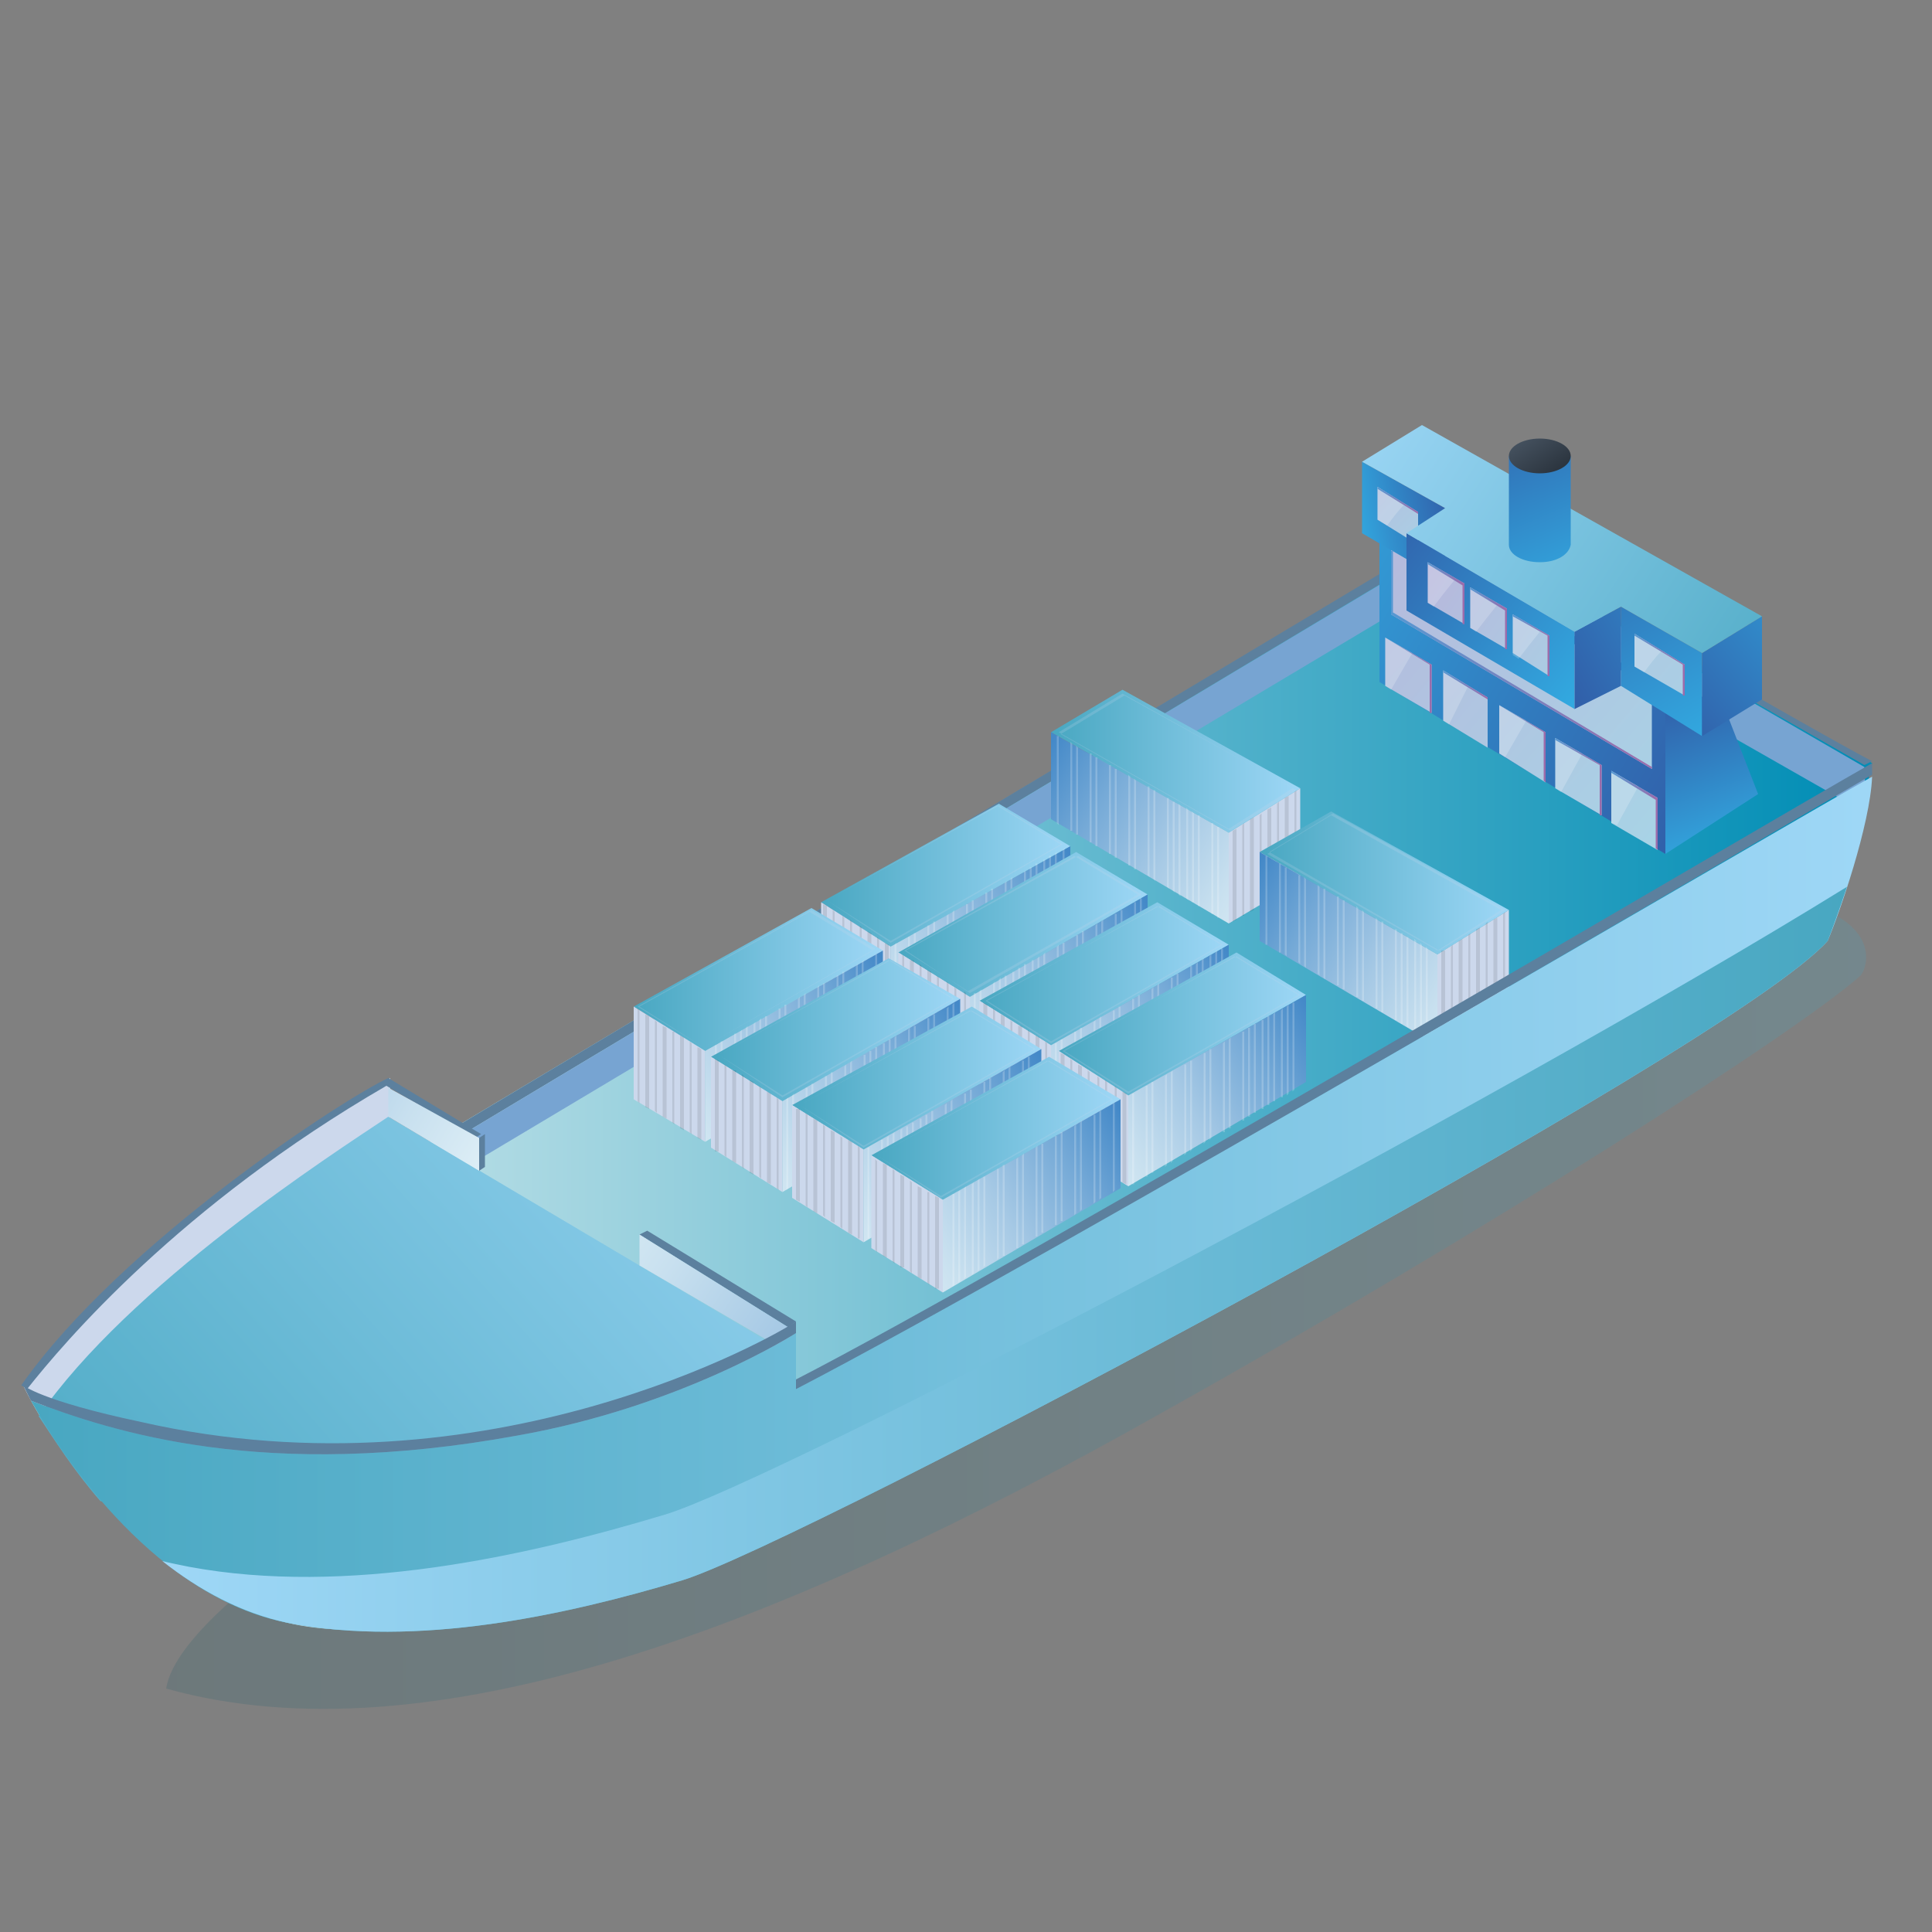 <?xml version="1.0" encoding="utf-8"?>
<!-- Generator: Adobe Illustrator 23.0.1, SVG Export Plug-In . SVG Version: 6.00 Build 0)  -->
<svg version="1.1" id="Layer_1" xmlns="http://www.w3.org/2000/svg" xmlns:xlink="http://www.w3.org/1999/xlink" x="0px" y="0px"
	 viewBox="0 0 100 100" style="enable-background:new 0 0 100 100;" xml:space="preserve">
<rect x="0" y="0" width="100" height="100" fill="#808080" stroke="none"/>
<linearGradient id="shade_1_" gradientUnits="userSpaceOnUse" x1="502.479" y1="32.646" x2="590.469" y2="32.646" gradientTransform="matrix(-1 0 0 -1 599.069 100)">
	<stop  offset="5.227065e-03" style="stop-color:#48A7C1"/>
	<stop  offset="1" style="stop-color:#225C69"/>
</linearGradient>
<path id="shade_28_" style="opacity:0.2;fill:url(#shade_1_);enable-background:new    ;" d="M91.5,46.3c6.3,1,5.1,3.9,4.8,4.2
	C92.9,53.5,77,63.7,60,73.2c-19.7,11.1-37.8,18-51.4,14.2C10.2,77,82.6,44.9,91.5,46.3z"/>
<linearGradient id="XMLID_2_" gradientUnits="userSpaceOnUse" x1="503.069" y1="38" x2="592.569" y2="38" gradientTransform="matrix(-1 0 0 -1 599.069 100)">
	<stop  offset="4.836310e-03" style="stop-color:#9ED7F6"/>
	<stop  offset="1" style="stop-color:#48A7C1"/>
</linearGradient>
<path id="XMLID_1024_" style="fill:url(#XMLID_2_);" d="M95.9,44.3c0-0.1,0.1-0.3,0.1-0.4c-14.5,8.2-45.8,25.9-56.4,30.5
	C28.3,79.3,17.2,80.8,6.5,79c0.1,0.1,0.3,0.3,0.4,0.4c1.9,0.3,4.7,0.7,8.2,0.7c0.6,0,1.3,0,1.9,0c7.5-0.3,15.1-2.1,22.7-5.4
	C50.2,70.2,81.3,52.6,95.9,44.3z"/>
<linearGradient id="XMLID_3_" gradientUnits="userSpaceOnUse" x1="502.169" y1="44.164" x2="597.869" y2="44.164" gradientTransform="matrix(-1 0 0 -1 599.069 100)">
	<stop  offset="6.297816e-03" style="stop-color:#008DB5"/>
	<stop  offset="1" style="stop-color:#E9F4F3"/>
</linearGradient>
<path id="XMLID_1023_" style="fill:url(#XMLID_3_);" d="M1.2,71.7C2.4,74.3,7.6,82.3,14.9,84c6.7,1.6,21-2.3,26.5-5.2
	c8.2-4.3,35.1-20.9,39.1-23.2S95.2,47,95.1,47c0.1-0.7,1.6-6.4,1.8-7.5c-2.8-1.6-21.4-12.2-21.4-12.2L1.2,71.7z"/>
<path id="XMLID_1022_" style="fill:#5C809E;" d="M24.3,58.5l51.7-31c-0.3-0.2-0.4-0.3-0.4-0.3l-51.8,31
	C23.9,58.3,24.1,58.4,24.3,58.5z"/>
<polygon id="XMLID_1021_" style="fill:#77A4D2;" points="24.3,60.3 24.3,58.5 75.2,28 75.2,29.9 "/>
<g id="XMLID_1018_">
	<path id="XMLID_1020_" style="fill:#CCD8EC;" d="M1.2,71.7c0.2,0.4,0.5,0.9,0.9,1.6c4.7-6.8,15.1-13.4,18.1-15.5v-2
		C18.5,56.9,8,62.7,1.2,71.7z"/>
	<path id="XMLID_1019_" style="fill:#4A5B63;" d="M2.1,73.3c0.6,1,1.5,2.3,2.6,3.7l0,0C3.6,75.7,2.7,74.4,2.1,73.3z"/>
</g>
<linearGradient id="XMLID_4_" gradientUnits="userSpaceOnUse" x1="-56.66" y1="48.644" x2="-96.994" y2="12.893" gradientTransform="matrix(1 0 0 -1 100.662 100)">
	<stop  offset="4.836310e-03" style="stop-color:#9ED7F6"/>
	<stop  offset="1" style="stop-color:#48A7C1"/>
</linearGradient>
<path id="XMLID_1017_" style="fill:url(#XMLID_4_);" d="M41.2,70.3L20.1,57.8c-3,2-13.4,8.7-18.1,15.5c0.8,1.2,1.8,2.8,3.2,4.4
	C18.6,79.3,41.3,70.3,41.2,70.3z"/>
<path id="XMLID_1016_" style="fill:#5C809E;" d="M75.2,27.4l21.3,12.2l0.4-0.2C94,37.9,75.5,27.2,75.5,27.2L75.2,27.4z"/>
<polygon id="XMLID_1015_" style="fill:#77A4D2;" points="96.5,39.7 96.6,42.1 75.2,29.9 75.2,27.4 "/>
<g id="XMLID_902_">
	
		<linearGradient id="XMLID_5_" gradientUnits="userSpaceOnUse" x1="543.716" y1="54.7" x2="556.616" y2="54.7" gradientTransform="matrix(-1 0 0 -1 599.069 100)">
		<stop  offset="4.836310e-03" style="stop-color:#9ED7F6"/>
		<stop  offset="1" style="stop-color:#48A7C1"/>
	</linearGradient>
	<polygon id="XMLID_1014_" style="fill:url(#XMLID_5_);" points="42.5,46.7 46.1,49 55.4,43.8 51.7,41.6 	"/>
	<path id="XMLID_1011_" style="opacity:0.2;fill:#CCD8EC;enable-background:new    ;" d="M46.1,48.8L46.1,48.8l8.9-5.1l0,0l0,0
		l-3.3-2l0,0l-8.9,4.9l0,0l0,0L46.1,48.8L46.1,48.8z M54.9,43.7l-8.8,5l-3.3-2.1l8.8-4.9L54.9,43.7z"/>
	
		<linearGradient id="XMLID_6_" gradientUnits="userSpaceOnUse" x1="914.718" y1="54.411" x2="929.039" y2="46.191" gradientTransform="matrix(-1 0 0 -1 970.855 100)">
		<stop  offset="0" style="stop-color:#4489C8"/>
		<stop  offset="0.229" style="stop-color:#76AAD7"/>
		<stop  offset="0.479" style="stop-color:#A6C9E5"/>
		<stop  offset="0.7" style="stop-color:#C8E0EF"/>
		<stop  offset="0.881" style="stop-color:#DDEEF6"/>
		<stop  offset="1" style="stop-color:#E5F3F8"/>
	</linearGradient>
	<polygon id="XMLID_1010_" style="fill:url(#XMLID_6_);" points="46.1,53.7 55.4,48.3 55.4,43.8 46.1,49 	"/>
	<polygon id="XMLID_1009_" style="fill:#CCD8EC;" points="42.5,51.4 46.1,53.7 46.1,49 42.5,46.7 	"/>
	<g id="XMLID_976_" style="opacity:0.2;">
		<polygon id="XMLID_1008_" style="fill:#FFFFFF;" points="55.1,48.5 55,48.5 55,44 55.1,43.9 		"/>
		<polygon id="XMLID_1007_" style="fill:#FFFFFF;" points="54.7,48.7 54.6,48.7 54.6,44.2 54.7,44.1 		"/>
		<polygon id="XMLID_1006_" style="fill:#FFFFFF;" points="54.4,48.9 54.3,48.9 54.3,44.3 54.4,44.3 		"/>
		<polygon id="XMLID_1005_" style="fill:#FFFFFF;" points="54.1,49.1 54,49.1 54,44.5 54.1,44.5 		"/>
		<polygon id="XMLID_1004_" style="fill:#FFFFFF;" points="53.7,49.3 53.6,49.3 53.6,44.7 53.7,44.7 		"/>
		<polygon id="XMLID_1003_" style="fill:#FFFFFF;" points="53.4,49.5 53.3,49.5 53.3,44.9 53.4,44.9 		"/>
		<polygon id="XMLID_1002_" style="fill:#FFFFFF;" points="53.1,49.7 53,49.7 53,45.1 53.1,45.1 		"/>
		<polygon id="XMLID_1000_" style="fill:#FFFFFF;" points="52.7,49.8 52.7,49.9 52.7,45.3 52.7,45.3 		"/>
		<polygon id="XMLID_999_" style="fill:#FFFFFF;" points="52.4,50 52.3,50.1 52.3,45.5 52.4,45.4 		"/>
		<polygon id="XMLID_998_" style="fill:#FFFFFF;" points="52.1,50.2 52,50.3 52,45.7 52.1,45.6 		"/>
		<polygon id="XMLID_997_" style="fill:#FFFFFF;" points="51.7,50.4 51.7,50.5 51.7,45.9 51.7,45.8 		"/>
		<polygon id="XMLID_996_" style="fill:#FFFFFF;" points="51.4,50.6 51.3,50.7 51.3,46 51.4,46 		"/>
		<polygon id="XMLID_995_" style="fill:#FFFFFF;" points="51.1,50.8 51,50.9 51,46.2 51.1,46.2 		"/>
		<polygon id="XMLID_994_" style="fill:#FFFFFF;" points="50.7,51 50.7,51.1 50.7,46.4 50.7,46.4 		"/>
		<polygon id="XMLID_991_" style="fill:#FFFFFF;" points="50.4,51.2 50.3,51.3 50.3,46.6 50.4,46.6 		"/>
		<polygon id="XMLID_989_" style="fill:#FFFFFF;" points="50.1,51.4 50,51.4 50,46.8 50.1,46.8 		"/>
		<polygon id="XMLID_987_" style="fill:#FFFFFF;" points="49.7,51.6 49.7,51.6 49.7,47 49.7,46.9 		"/>
		<polygon id="XMLID_986_" style="fill:#FFFFFF;" points="49.4,51.8 49.3,51.8 49.3,47.2 49.4,47.1 		"/>
		<polygon id="XMLID_985_" style="fill:#FFFFFF;" points="49.1,52 49,52 49,47.4 49.1,47.3 		"/>
		<polygon id="XMLID_984_" style="fill:#FFFFFF;" points="48.7,52.2 48.7,52.2 48.7,47.6 48.7,47.5 		"/>
		<polygon id="XMLID_983_" style="fill:#FFFFFF;" points="48.4,52.4 48.3,52.4 48.3,47.7 48.4,47.7 		"/>
		<polygon id="XMLID_982_" style="fill:#FFFFFF;" points="48.1,52.6 48,52.6 48,47.9 48.1,47.9 		"/>
		<polygon id="XMLID_981_" style="fill:#FFFFFF;" points="47.7,52.8 47.7,52.8 47.7,48.1 47.7,48.1 		"/>
		<polygon id="XMLID_980_" style="fill:#FFFFFF;" points="47.4,53 47.3,53 47.3,48.3 47.4,48.3 		"/>
		<polygon id="XMLID_979_" style="fill:#FFFFFF;" points="47.1,53.2 47,53.2 47,48.5 47.1,48.5 		"/>
		<polygon id="XMLID_978_" style="fill:#FFFFFF;" points="46.7,53.4 46.7,53.4 46.7,48.7 46.7,48.6 		"/>
		<polygon id="XMLID_977_" style="fill:#FFFFFF;" points="46.4,53.5 46.3,53.6 46.3,48.9 46.4,48.8 		"/>
	</g>
	<g id="XMLID_903_" style="opacity:0.1;">
		<polygon id="XMLID_975_" points="46,53.6 45.8,53.5 45.8,48.8 46,48.9 		"/>
		<polygon id="XMLID_974_" points="45.5,53.3 45.4,53.2 45.4,48.5 45.5,48.6 		"/>
		<polygon id="XMLID_973_" points="45.1,53 44.9,52.9 44.9,48.2 45.1,48.3 		"/>
		<polygon id="XMLID_972_" points="44.6,52.8 44.5,52.7 44.5,47.9 44.6,48 		"/>
		<polygon id="XMLID_971_" points="44.1,52.5 44,52.4 44,47.6 44.1,47.7 		"/>
		<polygon id="XMLID_906_" points="43.7,52.2 43.6,52.1 43.6,47.4 43.7,47.5 		"/>
		<polygon id="XMLID_905_" points="43.2,51.9 43.1,51.8 43.1,47.1 43.2,47.2 		"/>
		<polygon id="XMLID_904_" points="42.8,51.7 42.6,51.6 42.6,46.8 42.8,46.9 		"/>
	</g>
</g>
<g id="XMLID_666_">
	
		<linearGradient id="XMLID_7_" gradientUnits="userSpaceOnUse" x1="539.669" y1="52.15" x2="552.569" y2="52.15" gradientTransform="matrix(-1 0 0 -1 599.069 100)">
		<stop  offset="4.836310e-03" style="stop-color:#9ED7F6"/>
		<stop  offset="1" style="stop-color:#48A7C1"/>
	</linearGradient>
	<polygon id="XMLID_900_" style="fill:url(#XMLID_7_);" points="46.5,49.3 50.2,51.6 59.4,46.3 55.7,44.1 	"/>
	<path id="XMLID_894_" style="opacity:0.2;fill:#CCD8EC;enable-background:new    ;" d="M50.2,51.4L50.2,51.4l8.9-5.1l0,0l0,0
		l-3.3-2l0,0l-8.9,4.9l0,0l0,0L50.2,51.4C50.1,51.4,50.2,51.4,50.2,51.4z M58.9,46.3l-8.8,5l-3.3-2.1l8.8-4.9L58.9,46.3z"/>
	
		<linearGradient id="XMLID_8_" gradientUnits="userSpaceOnUse" x1="910.649" y1="51.803" x2="924.971" y2="43.582" gradientTransform="matrix(-1 0 0 -1 970.855 100)">
		<stop  offset="0" style="stop-color:#4489C8"/>
		<stop  offset="0.229" style="stop-color:#76AAD7"/>
		<stop  offset="0.479" style="stop-color:#A6C9E5"/>
		<stop  offset="0.7" style="stop-color:#C8E0EF"/>
		<stop  offset="0.881" style="stop-color:#DDEEF6"/>
		<stop  offset="1" style="stop-color:#E5F3F8"/>
	</linearGradient>
	<polygon id="XMLID_892_" style="fill:url(#XMLID_8_);" points="50.2,56.3 59.4,50.9 59.4,46.3 50.2,51.6 	"/>
	<polygon id="XMLID_890_" style="fill:#CCD8EC;" points="46.5,54 50.2,56.3 50.2,51.6 46.5,49.3 	"/>
	<g id="XMLID_837_" style="opacity:0.2;">
		<polygon id="XMLID_888_" style="fill:#FFFFFF;" points="59.1,51.1 59,51.1 59,46.5 59.1,46.5 		"/>
		<polygon id="XMLID_886_" style="fill:#FFFFFF;" points="58.8,51.3 58.7,51.3 58.7,46.7 58.8,46.7 		"/>
		<polygon id="XMLID_884_" style="fill:#FFFFFF;" points="58.4,51.4 58.4,51.5 58.4,46.9 58.4,46.9 		"/>
		<polygon id="XMLID_883_" style="fill:#FFFFFF;" points="58.1,51.6 58,51.7 58,47.1 58.1,47.1 		"/>
		<polygon id="XMLID_882_" style="fill:#FFFFFF;" points="57.8,51.8 57.7,51.9 57.7,47.3 57.8,47.3 		"/>
		<polygon id="XMLID_881_" style="fill:#FFFFFF;" points="57.4,52 57.4,52.1 57.4,47.5 57.4,47.4 		"/>
		<polygon id="XMLID_880_" style="fill:#FFFFFF;" points="57.1,52.2 57,52.3 57,47.7 57.1,47.6 		"/>
		<polygon id="XMLID_879_" style="fill:#FFFFFF;" points="56.8,52.4 56.7,52.5 56.7,47.9 56.8,47.8 		"/>
		<polygon id="XMLID_878_" style="fill:#FFFFFF;" points="56.4,52.6 56.4,52.7 56.4,48 56.4,48 		"/>
		<polygon id="XMLID_877_" style="fill:#FFFFFF;" points="56.1,52.8 56,52.9 56,48.2 56.1,48.2 		"/>
		<polygon id="XMLID_876_" style="fill:#FFFFFF;" points="55.8,53 55.7,53 55.7,48.4 55.8,48.4 		"/>
		<polygon id="XMLID_875_" style="fill:#FFFFFF;" points="55.4,53.2 55.4,53.2 55.4,48.6 55.4,48.6 		"/>
		<polygon id="XMLID_874_" style="fill:#FFFFFF;" points="55.1,53.4 55,53.4 55,48.8 55.1,48.8 		"/>
		<polygon id="XMLID_873_" style="fill:#FFFFFF;" points="54.8,53.6 54.7,53.6 54.7,49 54.8,48.9 		"/>
		<polygon id="XMLID_850_" style="fill:#FFFFFF;" points="54.4,53.8 54.4,53.8 54.4,49.2 54.4,49.1 		"/>
		<polygon id="XMLID_849_" style="fill:#FFFFFF;" points="54.1,54 54,54 54,49.4 54.1,49.3 		"/>
		<polygon id="XMLID_848_" style="fill:#FFFFFF;" points="53.8,54.2 53.7,54.2 53.7,49.6 53.8,49.5 		"/>
		<polygon id="XMLID_847_" style="fill:#FFFFFF;" points="53.5,54.4 53.4,54.4 53.4,49.7 53.5,49.7 		"/>
		<polygon id="XMLID_846_" style="fill:#FFFFFF;" points="53.1,54.6 53,54.6 53,49.9 53.1,49.9 		"/>
		<polygon id="XMLID_845_" style="fill:#FFFFFF;" points="52.8,54.8 52.7,54.8 52.7,50.1 52.8,50.1 		"/>
		<polygon id="XMLID_844_" style="fill:#FFFFFF;" points="52.5,54.9 52.4,55 52.4,50.3 52.5,50.3 		"/>
		<polygon id="XMLID_843_" style="fill:#FFFFFF;" points="52.1,55.1 52,55.2 52,50.5 52.1,50.5 		"/>
		<polygon id="XMLID_842_" style="fill:#FFFFFF;" points="51.8,55.3 51.7,55.4 51.7,50.7 51.8,50.6 		"/>
		<polygon id="XMLID_841_" style="fill:#FFFFFF;" points="51.5,55.5 51.4,55.6 51.4,50.9 51.5,50.8 		"/>
		<polygon id="XMLID_840_" style="fill:#FFFFFF;" points="51.1,55.7 51.1,55.8 51.1,51.1 51.1,51 		"/>
		<polygon id="XMLID_839_" style="fill:#FFFFFF;" points="50.8,55.9 50.7,56 50.7,51.3 50.8,51.2 		"/>
		<polygon id="XMLID_838_" style="fill:#FFFFFF;" points="50.5,56.1 50.4,56.2 50.4,51.4 50.5,51.4 		"/>
	</g>
	<g id="XMLID_667_" style="opacity:0.1;">
		<polygon id="XMLID_836_" points="50,56.2 49.9,56.1 49.9,51.3 50,51.4 		"/>
		<polygon id="XMLID_835_" points="49.5,55.9 49.4,55.8 49.4,51.1 49.5,51.2 		"/>
		<polygon id="XMLID_781_" points="49.1,55.6 49,55.5 49,50.8 49.1,50.9 		"/>
		<polygon id="XMLID_780_" points="48.6,55.3 48.5,55.2 48.5,50.5 48.6,50.6 		"/>
		<polygon id="XMLID_779_" points="48.2,55.1 48,55 48,50.2 48.2,50.3 		"/>
		<polygon id="XMLID_778_" points="47.7,54.8 47.6,54.7 47.6,49.9 47.7,50 		"/>
		<polygon id="XMLID_777_" points="47.3,54.5 47.1,54.4 47.1,49.7 47.3,49.7 		"/>
		<polygon id="XMLID_776_" points="46.8,54.2 46.7,54.1 46.7,49.4 46.8,49.5 		"/>
	</g>
</g>
<g id="XMLID_601_">
	
		<linearGradient id="XMLID_9_" gradientUnits="userSpaceOnUse" x1="531.742" y1="60.6" x2="544.642" y2="60.6" gradientTransform="matrix(-1 0 0 -1 599.069 100)">
		<stop  offset="4.836310e-03" style="stop-color:#9ED7F6"/>
		<stop  offset="1" style="stop-color:#48A7C1"/>
	</linearGradient>
	<polygon id="XMLID_665_" style="fill:url(#XMLID_9_);" points="67.3,40.8 63.6,43.1 54.4,37.9 58.1,35.7 	"/>
	<path id="XMLID_655_" style="opacity:0.2;fill:#CCD8EC;enable-background:new    ;" d="M63.7,43l3.4-2.1l0,0l0,0L58.2,36l0,0
		l-3.3,2l0,0l0,0L63.7,43L63.7,43L63.7,43z M58.1,35.9l8.8,4.9l-3.3,2.1l-8.8-5L58.1,35.9z"/>
	
		<linearGradient id="XMLID_10_" gradientUnits="userSpaceOnUse" x1="-47.02" y1="60.266" x2="-32.698" y2="52.045" gradientTransform="matrix(1 0 0 -1 100.662 100)">
		<stop  offset="0" style="stop-color:#4489C8"/>
		<stop  offset="0.229" style="stop-color:#76AAD7"/>
		<stop  offset="0.479" style="stop-color:#A6C9E5"/>
		<stop  offset="0.7" style="stop-color:#C8E0EF"/>
		<stop  offset="0.881" style="stop-color:#DDEEF6"/>
		<stop  offset="1" style="stop-color:#E5F3F8"/>
	</linearGradient>
	<polygon id="XMLID_654_" style="fill:url(#XMLID_10_);" points="63.6,47.8 54.4,42.4 54.4,37.9 63.6,43.1 	"/>
	<polygon id="XMLID_653_" style="fill:#CCD8EC;" points="67.3,45.6 63.6,47.8 63.6,43.1 67.3,40.8 	"/>
	<g id="XMLID_611_" style="opacity:0.2;">
		<polygon id="XMLID_652_" style="fill:#FFFFFF;" points="54.7,42.6 54.8,42.7 54.8,38.1 54.7,38.1 		"/>
		<polygon id="XMLID_651_" style="fill:#FFFFFF;" points="55.1,42.8 55.1,42.9 55.1,38.3 55.1,38.2 		"/>
		<polygon id="XMLID_650_" style="fill:#FFFFFF;" points="55.4,43 55.5,43 55.5,38.5 55.4,38.4 		"/>
		<polygon id="XMLID_649_" style="fill:#FFFFFF;" points="55.7,43.2 55.8,43.2 55.8,38.7 55.7,38.6 		"/>
		<polygon id="XMLID_648_" style="fill:#FFFFFF;" points="56.1,43.4 56.1,43.4 56.1,38.9 56.1,38.8 		"/>
		<polygon id="XMLID_647_" style="fill:#FFFFFF;" points="56.4,43.6 56.5,43.6 56.5,39 56.4,39 		"/>
		<polygon id="XMLID_646_" style="fill:#FFFFFF;" points="56.7,43.8 56.8,43.8 56.8,39.2 56.7,39.2 		"/>
		<polygon id="XMLID_645_" style="fill:#FFFFFF;" points="57.1,44 57.1,44 57.1,39.4 57.1,39.4 		"/>
		<polygon id="XMLID_644_" style="fill:#FFFFFF;" points="57.4,44.2 57.5,44.2 57.5,39.6 57.4,39.6 		"/>
		<polygon id="XMLID_643_" style="fill:#FFFFFF;" points="57.7,44.4 57.8,44.4 57.8,39.8 57.7,39.8 		"/>
		<polygon id="XMLID_642_" style="fill:#FFFFFF;" points="58.1,44.6 58.1,44.6 58.1,40 58.1,39.9 		"/>
		<polygon id="XMLID_641_" style="fill:#FFFFFF;" points="58.4,44.8 58.5,44.8 58.5,40.2 58.4,40.1 		"/>
		<polygon id="XMLID_640_" style="fill:#FFFFFF;" points="58.7,45 58.8,45 58.8,40.4 58.7,40.3 		"/>
		<polygon id="XMLID_639_" style="fill:#FFFFFF;" points="59.1,45.1 59.1,45.2 59.1,40.6 59.1,40.5 		"/>
		<polygon id="XMLID_638_" style="fill:#FFFFFF;" points="59.4,45.3 59.5,45.4 59.5,40.7 59.4,40.7 		"/>
		<polygon id="XMLID_637_" style="fill:#FFFFFF;" points="59.7,45.5 59.8,45.6 59.8,40.9 59.7,40.9 		"/>
		<polygon id="XMLID_636_" style="fill:#FFFFFF;" points="60.1,45.7 60.1,45.8 60.1,41.1 60.1,41.1 		"/>
		<polygon id="XMLID_635_" style="fill:#FFFFFF;" points="60.4,45.9 60.5,46 60.5,41.3 60.4,41.3 		"/>
		<polygon id="XMLID_634_" style="fill:#FFFFFF;" points="60.7,46.1 60.8,46.2 60.8,41.5 60.7,41.5 		"/>
		<polygon id="XMLID_633_" style="fill:#FFFFFF;" points="61,46.3 61.1,46.4 61.1,41.7 61,41.6 		"/>
		<polygon id="XMLID_632_" style="fill:#FFFFFF;" points="61.4,46.5 61.5,46.6 61.5,41.9 61.4,41.8 		"/>
		<polygon id="XMLID_623_" style="fill:#FFFFFF;" points="61.7,46.7 61.8,46.7 61.8,42.1 61.7,42 		"/>
		<polygon id="XMLID_616_" style="fill:#FFFFFF;" points="62,46.9 62.1,46.9 62.1,42.2 62,42.2 		"/>
		<polygon id="XMLID_615_" style="fill:#FFFFFF;" points="62.4,47.1 62.4,47.1 62.4,42.4 62.4,42.4 		"/>
		<polygon id="XMLID_614_" style="fill:#FFFFFF;" points="62.7,47.3 62.8,47.3 62.8,42.6 62.7,42.6 		"/>
		<polygon id="XMLID_613_" style="fill:#FFFFFF;" points="63,47.5 63.1,47.5 63.1,42.8 63,42.8 		"/>
		<polygon id="XMLID_612_" style="fill:#FFFFFF;" points="63.4,47.7 63.4,47.7 63.4,43 63.4,43 		"/>
	</g>
	<g id="XMLID_602_" style="opacity:0.1;">
		<polygon id="XMLID_610_" points="63.8,47.7 64,47.6 64,42.9 63.8,43 		"/>
		<polygon id="XMLID_609_" points="64.3,47.4 64.4,47.4 64.4,42.6 64.3,42.7 		"/>
		<polygon id="XMLID_608_" points="64.7,47.2 64.9,47.1 64.9,42.3 64.7,42.4 		"/>
		<polygon id="XMLID_607_" points="65.2,46.9 65.3,46.8 65.3,42.1 65.2,42.2 		"/>
		<polygon id="XMLID_606_" points="65.6,46.6 65.8,46.5 65.8,41.8 65.6,41.9 		"/>
		<polygon id="XMLID_605_" points="66.1,46.3 66.2,46.2 66.2,41.5 66.1,41.6 		"/>
		<polygon id="XMLID_604_" points="66.5,46.1 66.7,46 66.7,41.2 66.5,41.3 		"/>
		<polygon id="XMLID_603_" points="67,45.8 67.1,45.7 67.1,40.9 67,41 		"/>
	</g>
</g>
<g id="XMLID_507_">
	
		<linearGradient id="XMLID_11_" gradientUnits="userSpaceOnUse" x1="535.449" y1="49.6" x2="548.349" y2="49.6" gradientTransform="matrix(-1 0 0 -1 599.069 100)">
		<stop  offset="4.836310e-03" style="stop-color:#9ED7F6"/>
		<stop  offset="1" style="stop-color:#48A7C1"/>
	</linearGradient>
	<polygon id="XMLID_600_" style="fill:url(#XMLID_11_);" points="50.7,51.8 54.4,54.1 63.6,48.9 59.9,46.7 	"/>
	<path id="XMLID_597_" style="opacity:0.2;fill:#CCD8EC;enable-background:new    ;" d="M54.4,54L54.4,54l8.9-5.1l0,0l0,0l-3.3-2
		l0,0l-9,4.9l0,0l0,0L54.4,54L54.4,54z M63.2,48.9l-8.8,5l-3.3-2.1l8.8-4.9L63.2,48.9z"/>
	
		<linearGradient id="XMLID_12_" gradientUnits="userSpaceOnUse" x1="906.454" y1="49.291" x2="920.775" y2="41.07" gradientTransform="matrix(-1 0 0 -1 970.855 100)">
		<stop  offset="0" style="stop-color:#4489C8"/>
		<stop  offset="0.229" style="stop-color:#76AAD7"/>
		<stop  offset="0.479" style="stop-color:#A6C9E5"/>
		<stop  offset="0.7" style="stop-color:#C8E0EF"/>
		<stop  offset="0.881" style="stop-color:#DDEEF6"/>
		<stop  offset="1" style="stop-color:#E5F3F8"/>
	</linearGradient>
	<polygon id="XMLID_594_" style="fill:url(#XMLID_12_);" points="54.4,58.8 63.6,53.4 63.6,48.9 54.4,54.1 	"/>
	<polygon id="XMLID_581_" style="fill:#CCD8EC;" points="50.7,56.6 54.4,58.8 54.4,54.1 50.7,51.8 	"/>
	<g id="XMLID_521_" style="opacity:0.2;">
		<polygon id="XMLID_580_" style="fill:#FFFFFF;" points="63.3,53.6 63.2,53.7 63.2,49.1 63.3,49.1 		"/>
		<polygon id="XMLID_579_" style="fill:#FFFFFF;" points="63,53.8 62.9,53.9 62.9,49.3 63,49.2 		"/>
		<polygon id="XMLID_578_" style="fill:#FFFFFF;" points="62.7,54 62.6,54 62.6,49.5 62.7,49.4 		"/>
		<polygon id="XMLID_577_" style="fill:#FFFFFF;" points="62.3,54.2 62.2,54.2 62.2,49.7 62.3,49.6 		"/>
		<polygon id="XMLID_572_" style="fill:#FFFFFF;" points="62,54.4 61.9,54.4 61.9,49.9 62,49.8 		"/>
		<polygon id="XMLID_569_" style="fill:#FFFFFF;" points="61.7,54.6 61.6,54.6 61.6,50 61.7,50 		"/>
		<polygon id="XMLID_568_" style="fill:#FFFFFF;" points="61.3,54.8 61.3,54.8 61.3,50.2 61.3,50.2 		"/>
		<polygon id="XMLID_561_" style="fill:#FFFFFF;" points="61,55 60.9,55 60.9,50.4 61,50.4 		"/>
		<polygon id="XMLID_549_" style="fill:#FFFFFF;" points="60.7,55.2 60.6,55.2 60.6,50.6 60.7,50.6 		"/>
		<polygon id="XMLID_548_" style="fill:#FFFFFF;" points="60.3,55.4 60.3,55.4 60.3,50.8 60.3,50.8 		"/>
		<polygon id="XMLID_547_" style="fill:#FFFFFF;" points="60,55.6 59.9,55.6 59.9,51 60,50.9 		"/>
		<polygon id="XMLID_545_" style="fill:#FFFFFF;" points="59.7,55.8 59.6,55.8 59.6,51.2 59.7,51.1 		"/>
		<polygon id="XMLID_543_" style="fill:#FFFFFF;" points="59.3,55.9 59.3,56 59.3,51.4 59.3,51.3 		"/>
		<polygon id="XMLID_542_" style="fill:#FFFFFF;" points="59,56.1 58.9,56.2 58.9,51.5 59,51.5 		"/>
		<polygon id="XMLID_541_" style="fill:#FFFFFF;" points="58.7,56.3 58.6,56.4 58.6,51.7 58.7,51.7 		"/>
		<polygon id="XMLID_540_" style="fill:#FFFFFF;" points="58.3,56.5 58.3,56.6 58.3,51.9 58.3,51.9 		"/>
		<polygon id="XMLID_539_" style="fill:#FFFFFF;" points="58,56.7 57.9,56.8 57.9,52.1 58,52.1 		"/>
		<polygon id="XMLID_538_" style="fill:#FFFFFF;" points="57.7,56.9 57.6,57 57.6,52.3 57.7,52.3 		"/>
		<polygon id="XMLID_537_" style="fill:#FFFFFF;" points="57.3,57.1 57.3,57.2 57.3,52.5 57.3,52.5 		"/>
		<polygon id="XMLID_536_" style="fill:#FFFFFF;" points="57,57.3 56.9,57.4 56.9,52.7 57,52.6 		"/>
		<polygon id="XMLID_535_" style="fill:#FFFFFF;" points="56.7,57.5 56.6,57.5 56.6,52.9 56.7,52.8 		"/>
		<polygon id="XMLID_534_" style="fill:#FFFFFF;" points="56.3,57.7 56.3,57.7 56.3,53.1 56.3,53 		"/>
		<polygon id="XMLID_533_" style="fill:#FFFFFF;" points="56,57.9 55.9,57.9 55.9,53.2 56,53.2 		"/>
		<polygon id="XMLID_532_" style="fill:#FFFFFF;" points="55.7,58.1 55.6,58.1 55.6,53.4 55.7,53.4 		"/>
		<polygon id="XMLID_529_" style="fill:#FFFFFF;" points="55.3,58.3 55.3,58.3 55.3,53.6 55.3,53.6 		"/>
		<polygon id="XMLID_528_" style="fill:#FFFFFF;" points="55,58.5 54.9,58.5 54.9,53.8 55,53.8 		"/>
		<polygon id="XMLID_527_" style="fill:#FFFFFF;" points="54.7,58.7 54.6,58.7 54.6,54 54.7,54 		"/>
	</g>
	<g id="XMLID_508_" style="opacity:0.1;">
		<polygon id="XMLID_517_" points="54.2,58.7 54.1,58.6 54.1,53.9 54.2,54 		"/>
		<polygon id="XMLID_516_" points="53.8,58.4 53.6,58.4 53.6,53.6 53.8,53.7 		"/>
		<polygon id="XMLID_515_" points="53.3,58.2 53.2,58.1 53.2,53.3 53.3,53.4 		"/>
		<polygon id="XMLID_514_" points="52.9,57.9 52.7,57.8 52.7,53.1 52.9,53.1 		"/>
		<polygon id="XMLID_513_" points="52.4,57.6 52.3,57.5 52.3,52.8 52.4,52.9 		"/>
		<polygon id="XMLID_512_" points="52,57.3 51.8,57.2 51.8,52.5 52,52.6 		"/>
		<polygon id="XMLID_510_" points="51.5,57.1 51.4,57 51.4,52.2 51.5,52.3 		"/>
		<polygon id="XMLID_509_" points="51.1,56.8 50.9,56.7 50.9,51.9 51.1,52 		"/>
	</g>
</g>
<g id="XMLID_412_">
	
		<linearGradient id="XMLID_13_" gradientUnits="userSpaceOnUse" x1="531.419" y1="47" x2="544.311" y2="47" gradientTransform="matrix(-1 0 0 -1 599.069 100)">
		<stop  offset="4.836310e-03" style="stop-color:#9ED7F6"/>
		<stop  offset="1" style="stop-color:#48A7C1"/>
	</linearGradient>
	<polygon id="XMLID_506_" style="fill:url(#XMLID_13_);" points="54.8,54.4 58.4,56.7 67.6,51.5 64,49.3 	"/>
	<path id="XMLID_500_" style="opacity:0.2;fill:#CCD8EC;enable-background:new    ;" d="M58.4,56.6L58.4,56.6l8.9-5.1l0,0l0,0
		l-3.3-2l0,0l-9,4.9l0,0l0,0L58.4,56.6L58.4,56.6z M67.2,51.5l-8.8,5l-3.3-2.1l8.8-4.9L67.2,51.5z"/>
	
		<linearGradient id="XMLID_14_" gradientUnits="userSpaceOnUse" x1="902.434" y1="46.702" x2="916.756" y2="38.481" gradientTransform="matrix(-1 0 0 -1 970.855 100)">
		<stop  offset="0" style="stop-color:#4489C8"/>
		<stop  offset="0.229" style="stop-color:#76AAD7"/>
		<stop  offset="0.479" style="stop-color:#A6C9E5"/>
		<stop  offset="0.7" style="stop-color:#C8E0EF"/>
		<stop  offset="0.881" style="stop-color:#DDEEF6"/>
		<stop  offset="1" style="stop-color:#E5F3F8"/>
	</linearGradient>
	<polygon id="XMLID_498_" style="fill:url(#XMLID_14_);" points="58.4,61.4 67.6,56 67.6,51.5 58.4,56.7 	"/>
	<polygon id="XMLID_497_" style="fill:#CCD8EC;" points="54.8,59.2 58.4,61.4 58.4,56.7 54.8,54.4 	"/>
	<g id="XMLID_422_" style="opacity:0.2;">
		<polygon id="XMLID_496_" style="fill:#FFFFFF;" points="67.3,56.2 67.3,56.3 67.3,51.7 67.3,51.7 		"/>
		<polygon id="XMLID_495_" style="fill:#FFFFFF;" points="67,56.4 66.9,56.5 66.9,51.9 67,51.9 		"/>
		<polygon id="XMLID_494_" style="fill:#FFFFFF;" points="66.7,56.6 66.6,56.7 66.6,52.1 66.7,52 		"/>
		<polygon id="XMLID_493_" style="fill:#FFFFFF;" points="66.4,56.8 66.3,56.8 66.3,52.3 66.4,52.2 		"/>
		<polygon id="XMLID_492_" style="fill:#FFFFFF;" points="66,57 65.9,57 65.9,52.5 66,52.4 		"/>
		<polygon id="XMLID_491_" style="fill:#FFFFFF;" points="65.7,57.2 65.6,57.2 65.6,52.6 65.7,52.6 		"/>
		<polygon id="XMLID_468_" style="fill:#FFFFFF;" points="65.4,57.4 65.3,57.4 65.3,52.8 65.4,52.8 		"/>
		<polygon id="XMLID_466_" style="fill:#FFFFFF;" points="65,57.6 64.9,57.6 64.9,53 65,53 		"/>
		<polygon id="XMLID_458_" style="fill:#FFFFFF;" points="64.7,57.8 64.6,57.8 64.6,53.2 64.7,53.2 		"/>
		<polygon id="XMLID_440_" style="fill:#FFFFFF;" points="64.4,58 64.3,58 64.3,53.4 64.4,53.4 		"/>
		<polygon id="XMLID_439_" style="fill:#FFFFFF;" points="64,58.2 64,58.2 64,53.6 64,53.5 		"/>
		<polygon id="XMLID_438_" style="fill:#FFFFFF;" points="63.7,58.4 63.6,58.4 63.6,53.8 63.7,53.7 		"/>
		<polygon id="XMLID_437_" style="fill:#FFFFFF;" points="63.4,58.6 63.3,58.6 63.3,54 63.4,53.9 		"/>
		<polygon id="XMLID_436_" style="fill:#FFFFFF;" points="63,58.8 63,58.8 63,54.2 63,54.1 		"/>
		<polygon id="XMLID_435_" style="fill:#FFFFFF;" points="62.7,58.9 62.6,59 62.6,54.3 62.7,54.3 		"/>
		<polygon id="XMLID_434_" style="fill:#FFFFFF;" points="62.4,59.1 62.3,59.2 62.3,54.5 62.4,54.5 		"/>
		<polygon id="XMLID_433_" style="fill:#FFFFFF;" points="62,59.3 62,59.4 62,54.7 62,54.7 		"/>
		<polygon id="XMLID_432_" style="fill:#FFFFFF;" points="61.7,59.5 61.6,59.6 61.6,54.9 61.7,54.9 		"/>
		<polygon id="XMLID_431_" style="fill:#FFFFFF;" points="61.4,59.7 61.3,59.8 61.3,55.1 61.4,55.1 		"/>
		<polygon id="XMLID_430_" style="fill:#FFFFFF;" points="61,59.9 61,60 61,55.3 61,55.2 		"/>
		<polygon id="XMLID_429_" style="fill:#FFFFFF;" points="60.7,60.1 60.6,60.2 60.6,55.5 60.7,55.4 		"/>
		<polygon id="XMLID_428_" style="fill:#FFFFFF;" points="60.4,60.3 60.3,60.4 60.3,55.7 60.4,55.6 		"/>
		<polygon id="XMLID_427_" style="fill:#FFFFFF;" points="60,60.5 60,60.5 60,55.9 60,55.8 		"/>
		<polygon id="XMLID_426_" style="fill:#FFFFFF;" points="59.7,60.7 59.6,60.7 59.6,56 59.7,56 		"/>
		<polygon id="XMLID_425_" style="fill:#FFFFFF;" points="59.4,60.9 59.3,60.9 59.3,56.2 59.4,56.2 		"/>
		<polygon id="XMLID_424_" style="fill:#FFFFFF;" points="59,61.1 59,61.1 59,56.4 59,56.4 		"/>
		<polygon id="XMLID_423_" style="fill:#FFFFFF;" points="58.7,61.3 58.6,61.3 58.6,56.6 58.7,56.6 		"/>
	</g>
	<g id="XMLID_413_" style="opacity:0.1;">
		<polygon id="XMLID_421_" points="58.3,61.3 58.1,61.2 58.1,56.5 58.3,56.6 		"/>
		<polygon id="XMLID_420_" points="57.8,61 57.7,61 57.7,56.2 57.8,56.3 		"/>
		<polygon id="XMLID_419_" points="57.3,60.8 57.2,60.7 57.2,55.9 57.3,56 		"/>
		<polygon id="XMLID_418_" points="56.9,60.5 56.8,60.4 56.8,55.7 56.9,55.8 		"/>
		<polygon id="XMLID_417_" points="56.4,60.2 56.3,60.1 56.3,55.4 56.4,55.5 		"/>
		<polygon id="XMLID_416_" points="56,59.9 55.8,59.9 55.8,55.1 56,55.2 		"/>
		<polygon id="XMLID_415_" points="55.5,59.7 55.4,59.6 55.4,54.8 55.5,54.9 		"/>
		<polygon id="XMLID_414_" points="55.1,59.4 54.9,59.3 54.9,54.5 55.1,54.6 		"/>
	</g>
</g>
<g id="XMLID_368_">
	
		<linearGradient id="XMLID_15_" gradientUnits="userSpaceOnUse" x1="553.406" y1="49.3" x2="566.306" y2="49.3" gradientTransform="matrix(-1 0 0 -1 599.069 100)">
		<stop  offset="4.836310e-03" style="stop-color:#9ED7F6"/>
		<stop  offset="1" style="stop-color:#48A7C1"/>
	</linearGradient>
	<polygon id="XMLID_411_" style="fill:url(#XMLID_15_);" points="32.8,52.1 36.5,54.4 45.7,49.2 42,47 	"/>
	<path id="XMLID_408_" style="opacity:0.2;fill:#CCD8EC;enable-background:new    ;" d="M36.4,54.2L36.4,54.2l8.9-5.1l0,0l0,0
		l-3.3-2l0,0l-9,5l0,0l0,0L36.4,54.2L36.4,54.2z M45.2,49.2l-8.8,5l-3.3-2.1l8.8-4.9L45.2,49.2z"/>
	
		<linearGradient id="XMLID_16_" gradientUnits="userSpaceOnUse" x1="924.395" y1="48.967" x2="938.716" y2="40.746" gradientTransform="matrix(-1 0 0 -1 970.855 100)">
		<stop  offset="0" style="stop-color:#4489C8"/>
		<stop  offset="0.229" style="stop-color:#76AAD7"/>
		<stop  offset="0.479" style="stop-color:#A6C9E5"/>
		<stop  offset="0.7" style="stop-color:#C8E0EF"/>
		<stop  offset="0.881" style="stop-color:#DDEEF6"/>
		<stop  offset="1" style="stop-color:#E5F3F8"/>
	</linearGradient>
	<polygon id="XMLID_407_" style="fill:url(#XMLID_16_);" points="36.5,59.1 45.7,53.7 45.7,49.2 36.5,54.4 	"/>
	<polygon id="XMLID_406_" style="fill:#CCD8EC;" points="32.8,56.9 36.5,59.1 36.5,54.4 32.8,52.1 	"/>
	<g id="XMLID_378_" style="opacity:0.2;">
		<polygon id="XMLID_405_" style="fill:#FFFFFF;" points="45.4,53.9 45.3,54 45.3,49.4 45.4,49.4 		"/>
		<polygon id="XMLID_404_" style="fill:#FFFFFF;" points="45,54.1 45,54.1 45,49.6 45,49.5 		"/>
		<polygon id="XMLID_403_" style="fill:#FFFFFF;" points="44.7,54.3 44.6,54.3 44.6,49.8 44.7,49.7 		"/>
		<polygon id="XMLID_402_" style="fill:#FFFFFF;" points="44.4,54.5 44.3,54.5 44.3,50 44.4,49.9 		"/>
		<polygon id="XMLID_401_" style="fill:#FFFFFF;" points="44,54.7 44,54.7 44,50.1 44,50.1 		"/>
		<polygon id="XMLID_400_" style="fill:#FFFFFF;" points="43.7,54.9 43.6,54.9 43.6,50.3 43.7,50.3 		"/>
		<polygon id="XMLID_399_" style="fill:#FFFFFF;" points="43.4,55.1 43.3,55.1 43.3,50.5 43.4,50.5 		"/>
		<polygon id="XMLID_398_" style="fill:#FFFFFF;" points="43,55.3 43,55.3 43,50.7 43,50.7 		"/>
		<polygon id="XMLID_397_" style="fill:#FFFFFF;" points="42.7,55.5 42.6,55.5 42.6,50.9 42.7,50.9 		"/>
		<polygon id="XMLID_396_" style="fill:#FFFFFF;" points="42.4,55.7 42.3,55.7 42.3,51.1 42.4,51 		"/>
		<polygon id="XMLID_395_" style="fill:#FFFFFF;" points="42,55.9 42,55.9 42,51.3 42,51.2 		"/>
		<polygon id="XMLID_394_" style="fill:#FFFFFF;" points="41.7,56.1 41.6,56.1 41.6,51.5 41.7,51.4 		"/>
		<polygon id="XMLID_393_" style="fill:#FFFFFF;" points="41.4,56.2 41.3,56.3 41.3,51.7 41.4,51.6 		"/>
		<polygon id="XMLID_392_" style="fill:#FFFFFF;" points="41,56.4 41,56.5 41,51.8 41,51.8 		"/>
		<polygon id="XMLID_391_" style="fill:#FFFFFF;" points="40.7,56.6 40.6,56.7 40.6,52 40.7,52 		"/>
		<polygon id="XMLID_390_" style="fill:#FFFFFF;" points="40.4,56.8 40.3,56.9 40.3,52.2 40.4,52.2 		"/>
		<polygon id="XMLID_389_" style="fill:#FFFFFF;" points="40,57 40,57.1 40,52.4 40,52.4 		"/>
		<polygon id="XMLID_388_" style="fill:#FFFFFF;" points="39.7,57.2 39.6,57.3 39.6,52.6 39.7,52.6 		"/>
		<polygon id="XMLID_387_" style="fill:#FFFFFF;" points="39.4,57.4 39.3,57.5 39.3,52.8 39.4,52.7 		"/>
		<polygon id="XMLID_386_" style="fill:#FFFFFF;" points="39.1,57.6 39,57.7 39,53 39.1,52.9 		"/>
		<polygon id="XMLID_385_" style="fill:#FFFFFF;" points="38.7,57.8 38.6,57.8 38.6,53.2 38.7,53.1 		"/>
		<polygon id="XMLID_384_" style="fill:#FFFFFF;" points="38.4,58 38.3,58 38.3,53.4 38.4,53.3 		"/>
		<polygon id="XMLID_383_" style="fill:#FFFFFF;" points="38.1,58.2 38,58.2 38,53.5 38.1,53.5 		"/>
		<polygon id="XMLID_382_" style="fill:#FFFFFF;" points="37.7,58.4 37.7,58.4 37.7,53.7 37.7,53.7 		"/>
		<polygon id="XMLID_381_" style="fill:#FFFFFF;" points="37.4,58.6 37.3,58.6 37.3,53.9 37.4,53.9 		"/>
		<polygon id="XMLID_380_" style="fill:#FFFFFF;" points="37.1,58.8 37,58.8 37,54.1 37.1,54.1 		"/>
		<polygon id="XMLID_379_" style="fill:#FFFFFF;" points="36.7,59 36.7,59 36.7,54.3 36.7,54.3 		"/>
	</g>
	<g id="XMLID_369_" style="opacity:0.1;">
		<polygon id="XMLID_377_" points="36.3,59 36.1,58.9 36.1,54.2 36.3,54.3 		"/>
		<polygon id="XMLID_376_" points="35.8,58.7 35.7,58.6 35.7,53.9 35.8,54 		"/>
		<polygon id="XMLID_375_" points="35.4,58.5 35.2,58.4 35.2,53.6 35.4,53.7 		"/>
		<polygon id="XMLID_374_" points="34.9,58.2 34.8,58.1 34.8,53.4 34.9,53.4 		"/>
		<polygon id="XMLID_373_" points="34.5,57.9 34.3,57.8 34.3,53.1 34.5,53.2 		"/>
		<polygon id="XMLID_372_" points="34,57.6 33.9,57.5 33.9,52.8 34,52.9 		"/>
		<polygon id="XMLID_371_" points="33.6,57.4 33.4,57.3 33.4,52.5 33.6,52.6 		"/>
		<polygon id="XMLID_370_" points="33.1,57.1 33,57 33,52.2 33.1,52.3 		"/>
	</g>
</g>
<g id="XMLID_324_">
	
		<linearGradient id="XMLID_17_" gradientUnits="userSpaceOnUse" x1="549.369" y1="46.7" x2="562.269" y2="46.7" gradientTransform="matrix(-1 0 0 -1 599.069 100)">
		<stop  offset="4.836310e-03" style="stop-color:#9ED7F6"/>
		<stop  offset="1" style="stop-color:#48A7C1"/>
	</linearGradient>
	<polygon id="XMLID_367_" style="fill:url(#XMLID_17_);" points="36.8,54.7 40.5,57 49.7,51.7 46,49.6 	"/>
	<path id="XMLID_364_" style="opacity:0.2;fill:#CCD8EC;enable-background:new    ;" d="M40.5,56.8L40.5,56.8l8.9-5.1l0,0l0,0
		l-3.3-2l0,0l-8.9,4.9l0,0l0,0L40.5,56.8L40.5,56.8z M49.3,51.7l-8.8,5l-3.3-2.1l8.8-4.9L49.3,51.7z"/>
	
		<linearGradient id="XMLID_18_" gradientUnits="userSpaceOnUse" x1="920.351" y1="46.402" x2="934.672" y2="38.181" gradientTransform="matrix(-1 0 0 -1 970.855 100)">
		<stop  offset="0" style="stop-color:#4489C8"/>
		<stop  offset="0.229" style="stop-color:#76AAD7"/>
		<stop  offset="0.479" style="stop-color:#A6C9E5"/>
		<stop  offset="0.7" style="stop-color:#C8E0EF"/>
		<stop  offset="0.881" style="stop-color:#DDEEF6"/>
		<stop  offset="1" style="stop-color:#E5F3F8"/>
	</linearGradient>
	<polygon id="XMLID_363_" style="fill:url(#XMLID_18_);" points="40.5,61.7 49.7,56.3 49.7,51.7 40.5,57 	"/>
	<polygon id="XMLID_362_" style="fill:#CCD8EC;" points="36.8,59.4 40.5,61.7 40.5,57 36.8,54.7 	"/>
	<g id="XMLID_334_" style="opacity:0.2;">
		<polygon id="XMLID_361_" style="fill:#FFFFFF;" points="49.4,56.5 49.3,56.5 49.3,52 49.4,51.9 		"/>
		<polygon id="XMLID_360_" style="fill:#FFFFFF;" points="49.1,56.7 49,56.7 49,52.2 49.1,52.1 		"/>
		<polygon id="XMLID_359_" style="fill:#FFFFFF;" points="48.7,56.9 48.7,56.9 48.7,52.3 48.7,52.3 		"/>
		<polygon id="XMLID_358_" style="fill:#FFFFFF;" points="48.4,57.1 48.3,57.1 48.3,52.5 48.4,52.5 		"/>
		<polygon id="XMLID_357_" style="fill:#FFFFFF;" points="48.1,57.3 48,57.3 48,52.7 48.1,52.7 		"/>
		<polygon id="XMLID_356_" style="fill:#FFFFFF;" points="47.7,57.5 47.7,57.5 47.7,52.9 47.7,52.9 		"/>
		<polygon id="XMLID_355_" style="fill:#FFFFFF;" points="47.4,57.6 47.3,57.7 47.3,53.1 47.4,53.1 		"/>
		<polygon id="XMLID_354_" style="fill:#FFFFFF;" points="47.1,57.8 47,57.9 47,53.3 47.1,53.2 		"/>
		<polygon id="XMLID_353_" style="fill:#FFFFFF;" points="46.7,58 46.7,58.1 46.7,53.5 46.7,53.4 		"/>
		<polygon id="XMLID_352_" style="fill:#FFFFFF;" points="46.4,58.2 46.3,58.3 46.3,53.7 46.4,53.6 		"/>
		<polygon id="XMLID_351_" style="fill:#FFFFFF;" points="46.1,58.4 46,58.5 46,53.8 46.1,53.8 		"/>
		<polygon id="XMLID_350_" style="fill:#FFFFFF;" points="45.8,58.6 45.7,58.7 45.7,54 45.8,54 		"/>
		<polygon id="XMLID_349_" style="fill:#FFFFFF;" points="45.4,58.8 45.3,58.9 45.3,54.2 45.4,54.2 		"/>
		<polygon id="XMLID_348_" style="fill:#FFFFFF;" points="45.1,59 45,59.1 45,54.4 45.1,54.4 		"/>
		<polygon id="XMLID_347_" style="fill:#FFFFFF;" points="44.8,59.2 44.7,59.2 44.7,54.6 44.8,54.6 		"/>
		<polygon id="XMLID_346_" style="fill:#FFFFFF;" points="44.4,59.4 44.4,59.4 44.4,54.8 44.4,54.7 		"/>
		<polygon id="XMLID_345_" style="fill:#FFFFFF;" points="44.1,59.6 44,59.6 44,55 44.1,54.9 		"/>
		<polygon id="XMLID_344_" style="fill:#FFFFFF;" points="43.8,59.8 43.7,59.8 43.7,55.2 43.8,55.1 		"/>
		<polygon id="XMLID_343_" style="fill:#FFFFFF;" points="43.4,60 43.4,60 43.4,55.4 43.4,55.3 		"/>
		<polygon id="XMLID_342_" style="fill:#FFFFFF;" points="43.1,60.2 43,60.2 43,55.5 43.1,55.5 		"/>
		<polygon id="XMLID_341_" style="fill:#FFFFFF;" points="42.8,60.4 42.7,60.4 42.7,55.7 42.8,55.7 		"/>
		<polygon id="XMLID_340_" style="fill:#FFFFFF;" points="42.4,60.6 42.4,60.6 42.4,55.9 42.4,55.9 		"/>
		<polygon id="XMLID_339_" style="fill:#FFFFFF;" points="42.1,60.8 42,60.8 42,56.1 42.1,56.1 		"/>
		<polygon id="XMLID_338_" style="fill:#FFFFFF;" points="41.8,61 41.7,61 41.7,56.3 41.8,56.3 		"/>
		<polygon id="XMLID_337_" style="fill:#FFFFFF;" points="41.4,61.1 41.4,61.2 41.4,56.5 41.4,56.4 		"/>
		<polygon id="XMLID_336_" style="fill:#FFFFFF;" points="41.1,61.3 41,61.4 41,56.7 41.1,56.6 		"/>
		<polygon id="XMLID_335_" style="fill:#FFFFFF;" points="40.8,61.5 40.7,61.6 40.7,56.9 40.8,56.8 		"/>
	</g>
	<g id="XMLID_325_" style="opacity:0.1;">
		<polygon id="XMLID_333_" points="40.3,61.6 40.2,61.5 40.2,56.8 40.3,56.9 		"/>
		<polygon id="XMLID_332_" points="39.9,61.3 39.7,61.2 39.7,56.5 39.9,56.6 		"/>
		<polygon id="XMLID_331_" points="39.4,61 39.3,60.9 39.3,56.2 39.4,56.3 		"/>
		<polygon id="XMLID_330_" points="39,60.8 38.8,60.7 38.8,55.9 39,56 		"/>
		<polygon id="XMLID_329_" points="38.5,60.5 38.4,60.4 38.4,55.6 38.5,55.7 		"/>
		<polygon id="XMLID_328_" points="38.1,60.2 37.9,60.1 37.9,55.4 38.1,55.4 		"/>
		<polygon id="XMLID_327_" points="37.6,59.9 37.5,59.8 37.5,55.1 37.6,55.2 		"/>
		<polygon id="XMLID_326_" points="37.2,59.6 37,59.6 37,54.8 37.2,54.9 		"/>
	</g>
</g>
<g id="XMLID_279_">
	
		<linearGradient id="XMLID_19_" gradientUnits="userSpaceOnUse" x1="545.139" y1="44.2" x2="558.039" y2="44.2" gradientTransform="matrix(-1 0 0 -1 599.069 100)">
		<stop  offset="4.836310e-03" style="stop-color:#9ED7F6"/>
		<stop  offset="1" style="stop-color:#48A7C1"/>
	</linearGradient>
	<polygon id="XMLID_323_" style="fill:url(#XMLID_19_);" points="41,57.2 44.7,59.5 53.9,54.3 50.3,52.1 	"/>
	<path id="XMLID_320_" style="opacity:0.2;fill:#CCD8EC;enable-background:new    ;" d="M44.7,59.4L44.7,59.4l8.9-5.1l0,0l0,0
		l-3.3-2l0,0l-8.9,4.9l0,0l0,0L44.7,59.4L44.7,59.4z M53.5,54.3l-8.8,5l-3.3-2.1l8.8-4.9L53.5,54.3z"/>
	
		<linearGradient id="XMLID_20_" gradientUnits="userSpaceOnUse" x1="916.134" y1="43.852" x2="930.455" y2="35.631" gradientTransform="matrix(-1 0 0 -1 970.855 100)">
		<stop  offset="0" style="stop-color:#4489C8"/>
		<stop  offset="0.229" style="stop-color:#76AAD7"/>
		<stop  offset="0.479" style="stop-color:#A6C9E5"/>
		<stop  offset="0.7" style="stop-color:#C8E0EF"/>
		<stop  offset="0.881" style="stop-color:#DDEEF6"/>
		<stop  offset="1" style="stop-color:#E5F3F8"/>
	</linearGradient>
	<polygon id="XMLID_319_" style="fill:url(#XMLID_20_);" points="44.7,64.3 53.9,58.9 53.9,54.3 44.7,59.5 	"/>
	<polygon id="XMLID_318_" style="fill:#CCD8EC;" points="41,62 44.7,64.3 44.7,59.5 41,57.2 	"/>
	<g id="XMLID_289_" style="opacity:0.2;">
		<polygon id="XMLID_317_" style="fill:#FFFFFF;" points="53.6,59 53.6,59.1 53.6,54.5 53.6,54.5 		"/>
		<polygon id="XMLID_315_" style="fill:#FFFFFF;" points="53.3,59.2 53.2,59.3 53.2,54.7 53.3,54.7 		"/>
		<polygon id="XMLID_314_" style="fill:#FFFFFF;" points="53,59.4 52.9,59.5 52.9,54.9 53,54.9 		"/>
		<polygon id="XMLID_313_" style="fill:#FFFFFF;" points="52.6,59.6 52.6,59.7 52.6,55.1 52.6,55 		"/>
		<polygon id="XMLID_312_" style="fill:#FFFFFF;" points="52.3,59.8 52.2,59.9 52.2,55.3 52.3,55.2 		"/>
		<polygon id="XMLID_311_" style="fill:#FFFFFF;" points="52,60 51.9,60.1 51.9,55.5 52,55.4 		"/>
		<polygon id="XMLID_310_" style="fill:#FFFFFF;" points="51.6,60.2 51.6,60.2 51.6,55.7 51.6,55.6 		"/>
		<polygon id="XMLID_309_" style="fill:#FFFFFF;" points="51.3,60.4 51.2,60.4 51.2,55.8 51.3,55.8 		"/>
		<polygon id="XMLID_308_" style="fill:#FFFFFF;" points="51,60.6 50.9,60.6 50.9,56 51,56 		"/>
		<polygon id="XMLID_307_" style="fill:#FFFFFF;" points="50.6,60.8 50.6,60.8 50.6,56.2 50.6,56.2 		"/>
		<polygon id="XMLID_306_" style="fill:#FFFFFF;" points="50.3,61 50.2,61 50.2,56.4 50.3,56.4 		"/>
		<polygon id="XMLID_305_" style="fill:#FFFFFF;" points="50,61.2 49.9,61.2 49.9,56.6 50,56.6 		"/>
		<polygon id="XMLID_304_" style="fill:#FFFFFF;" points="49.6,61.4 49.6,61.4 49.6,56.8 49.6,56.7 		"/>
		<polygon id="XMLID_303_" style="fill:#FFFFFF;" points="49.3,61.6 49.2,61.6 49.2,57 49.3,56.9 		"/>
		<polygon id="XMLID_302_" style="fill:#FFFFFF;" points="49,61.8 48.9,61.8 48.9,57.2 49,57.1 		"/>
		<polygon id="XMLID_301_" style="fill:#FFFFFF;" points="48.6,62 48.6,62 48.6,57.3 48.6,57.3 		"/>
		<polygon id="XMLID_300_" style="fill:#FFFFFF;" points="48.3,62.1 48.2,62.2 48.2,57.5 48.3,57.5 		"/>
		<polygon id="XMLID_299_" style="fill:#FFFFFF;" points="48,62.3 47.9,62.4 47.9,57.7 48,57.7 		"/>
		<polygon id="XMLID_298_" style="fill:#FFFFFF;" points="47.7,62.5 47.6,62.6 47.6,57.9 47.7,57.9 		"/>
		<polygon id="XMLID_297_" style="fill:#FFFFFF;" points="47.3,62.7 47.2,62.8 47.2,58.1 47.3,58.1 		"/>
		<polygon id="XMLID_296_" style="fill:#FFFFFF;" points="47,62.9 46.9,63 46.9,58.3 47,58.3 		"/>
		<polygon id="XMLID_295_" style="fill:#FFFFFF;" points="46.7,63.1 46.6,63.2 46.6,58.5 46.7,58.4 		"/>
		<polygon id="XMLID_294_" style="fill:#FFFFFF;" points="46.3,63.3 46.2,63.4 46.2,58.7 46.3,58.6 		"/>
		<polygon id="XMLID_293_" style="fill:#FFFFFF;" points="46,63.5 45.9,63.6 45.9,58.9 46,58.8 		"/>
		<polygon id="XMLID_292_" style="fill:#FFFFFF;" points="45.7,63.7 45.6,63.7 45.6,59 45.7,59 		"/>
		<polygon id="XMLID_291_" style="fill:#FFFFFF;" points="45.3,63.9 45.3,63.9 45.3,59.2 45.3,59.2 		"/>
		<polygon id="XMLID_290_" style="fill:#FFFFFF;" points="45,64.1 44.9,64.1 44.9,59.4 45,59.4 		"/>
	</g>
	<g id="XMLID_280_" style="opacity:0.1;">
		<polygon id="XMLID_288_" points="44.5,64.1 44.4,64.1 44.4,59.3 44.5,59.4 		"/>
		<polygon id="XMLID_287_" points="44.1,63.9 43.9,63.8 43.9,59 44.1,59.1 		"/>
		<polygon id="XMLID_286_" points="43.6,63.6 43.5,63.5 43.5,58.8 43.6,58.9 		"/>
		<polygon id="XMLID_285_" points="43.2,63.3 43,63.2 43,58.5 43.2,58.6 		"/>
		<polygon id="XMLID_284_" points="42.7,63 42.6,62.9 42.6,58.2 42.7,58.3 		"/>
		<polygon id="XMLID_283_" points="42.3,62.8 42.1,62.7 42.1,57.9 42.3,58 		"/>
		<polygon id="XMLID_282_" points="41.8,62.5 41.7,62.4 41.7,57.6 41.8,57.7 		"/>
		<polygon id="XMLID_281_" points="41.4,62.2 41.2,62.1 41.2,57.4 41.4,57.4 		"/>
	</g>
</g>
<g id="XMLID_231_">
	
		<linearGradient id="XMLID_21_" gradientUnits="userSpaceOnUse" x1="541.109" y1="41.6" x2="554.009" y2="41.6" gradientTransform="matrix(-1 0 0 -1 599.069 100)">
		<stop  offset="4.836310e-03" style="stop-color:#9ED7F6"/>
		<stop  offset="1" style="stop-color:#48A7C1"/>
	</linearGradient>
	<polygon id="XMLID_278_" style="fill:url(#XMLID_21_);" points="45.1,59.8 48.8,62.1 58,56.9 54.3,54.7 	"/>
	<path id="XMLID_275_" style="opacity:0.2;fill:#CCD8EC;enable-background:new    ;" d="M48.7,62L48.7,62l8.9-5.1l0,0l0,0l-3.3-2
		l0,0l-8.9,4.9l0,0l0,0L48.7,62L48.7,62z M57.5,56.9l-8.8,5l-3.3-2.1l8.8-4.9L57.5,56.9z"/>
	
		<linearGradient id="XMLID_22_" gradientUnits="userSpaceOnUse" x1="912.09" y1="41.22" x2="926.411" y2="32.999" gradientTransform="matrix(-1 0 0 -1 970.855 100)">
		<stop  offset="0" style="stop-color:#4489C8"/>
		<stop  offset="0.229" style="stop-color:#76AAD7"/>
		<stop  offset="0.479" style="stop-color:#A6C9E5"/>
		<stop  offset="0.7" style="stop-color:#C8E0EF"/>
		<stop  offset="0.881" style="stop-color:#DDEEF6"/>
		<stop  offset="1" style="stop-color:#E5F3F8"/>
	</linearGradient>
	<polygon id="XMLID_274_" style="fill:url(#XMLID_22_);" points="48.8,66.9 58,61.5 58,56.9 48.8,62.1 	"/>
	<polygon id="XMLID_273_" style="fill:#CCD8EC;" points="45.1,64.6 48.8,66.9 48.8,62.1 45.1,59.8 	"/>
	<g id="XMLID_241_" style="opacity:0.2;">
		<polygon id="XMLID_272_" style="fill:#FFFFFF;" points="57.7,61.6 57.6,61.7 57.6,57.1 57.7,57.1 		"/>
		<polygon id="XMLID_271_" style="fill:#FFFFFF;" points="57.3,61.8 57.3,61.9 57.3,57.3 57.3,57.3 		"/>
		<polygon id="XMLID_270_" style="fill:#FFFFFF;" points="57,62 56.9,62.1 56.9,57.5 57,57.5 		"/>
		<polygon id="XMLID_269_" style="fill:#FFFFFF;" points="56.7,62.2 56.6,62.3 56.6,57.7 56.7,57.7 		"/>
		<polygon id="XMLID_268_" style="fill:#FFFFFF;" points="56.3,62.4 56.3,62.5 56.3,57.9 56.3,57.8 		"/>
		<polygon id="XMLID_267_" style="fill:#FFFFFF;" points="56,62.6 55.9,62.7 55.9,58.1 56,58 		"/>
		<polygon id="XMLID_266_" style="fill:#FFFFFF;" points="55.7,62.8 55.6,62.9 55.6,58.3 55.7,58.2 		"/>
		<polygon id="XMLID_265_" style="fill:#FFFFFF;" points="55.3,63 55.3,63 55.3,58.4 55.3,58.4 		"/>
		<polygon id="XMLID_264_" style="fill:#FFFFFF;" points="55,63.2 54.9,63.2 54.9,58.6 55,58.6 		"/>
		<polygon id="XMLID_263_" style="fill:#FFFFFF;" points="54.7,63.4 54.6,63.4 54.6,58.8 54.7,58.8 		"/>
		<polygon id="XMLID_262_" style="fill:#FFFFFF;" points="54.3,63.6 54.3,63.6 54.3,59 54.3,59 		"/>
		<polygon id="XMLID_257_" style="fill:#FFFFFF;" points="54,63.8 53.9,63.8 53.9,59.2 54,59.2 		"/>
		<polygon id="XMLID_256_" style="fill:#FFFFFF;" points="53.7,64 53.6,64 53.6,59.4 53.7,59.3 		"/>
		<polygon id="XMLID_255_" style="fill:#FFFFFF;" points="53.3,64.2 53.3,64.2 53.3,59.6 53.3,59.5 		"/>
		<polygon id="XMLID_254_" style="fill:#FFFFFF;" points="53,64.4 52.9,64.4 52.9,59.8 53,59.7 		"/>
		<polygon id="XMLID_253_" style="fill:#FFFFFF;" points="52.7,64.6 52.6,64.6 52.6,60 52.7,59.9 		"/>
		<polygon id="XMLID_252_" style="fill:#FFFFFF;" points="52.3,64.8 52.3,64.8 52.3,60.1 52.3,60.1 		"/>
		<polygon id="XMLID_251_" style="fill:#FFFFFF;" points="52,65 51.9,65 51.9,60.3 52,60.3 		"/>
		<polygon id="XMLID_250_" style="fill:#FFFFFF;" points="51.7,65.1 51.6,65.2 51.6,60.5 51.7,60.5 		"/>
		<polygon id="XMLID_249_" style="fill:#FFFFFF;" points="51.3,65.3 51.3,65.4 51.3,60.7 51.3,60.7 		"/>
		<polygon id="XMLID_248_" style="fill:#FFFFFF;" points="51,65.5 50.9,65.6 50.9,60.9 51,60.9 		"/>
		<polygon id="XMLID_247_" style="fill:#FFFFFF;" points="50.7,65.7 50.6,65.8 50.6,61.1 50.7,61 		"/>
		<polygon id="XMLID_246_" style="fill:#FFFFFF;" points="50.4,65.9 50.3,66 50.3,61.3 50.4,61.2 		"/>
		<polygon id="XMLID_245_" style="fill:#FFFFFF;" points="50,66.1 49.9,66.2 49.9,61.5 50,61.4 		"/>
		<polygon id="XMLID_244_" style="fill:#FFFFFF;" points="49.7,66.3 49.6,66.4 49.6,61.7 49.7,61.6 		"/>
		<polygon id="XMLID_243_" style="fill:#FFFFFF;" points="49.4,66.5 49.3,66.6 49.3,61.8 49.4,61.8 		"/>
		<polygon id="XMLID_242_" style="fill:#FFFFFF;" points="49,66.7 49,66.7 49,62 49,62 		"/>
	</g>
	<g id="XMLID_232_" style="opacity:0.1;">
		<polygon id="XMLID_240_" points="48.6,66.7 48.4,66.7 48.4,61.9 48.6,62 		"/>
		<polygon id="XMLID_239_" points="48.1,66.5 48,66.4 48,61.7 48.1,61.7 		"/>
		<polygon id="XMLID_238_" points="47.7,66.2 47.5,66.1 47.5,61.4 47.7,61.5 		"/>
		<polygon id="XMLID_237_" points="47.2,65.9 47.1,65.8 47.1,61.1 47.2,61.2 		"/>
		<polygon id="XMLID_236_" points="46.8,65.6 46.6,65.6 46.6,60.8 46.8,60.9 		"/>
		<polygon id="XMLID_235_" points="46.3,65.4 46.2,65.3 46.2,60.5 46.3,60.6 		"/>
		<polygon id="XMLID_234_" points="45.9,65.1 45.7,65 45.7,60.2 45.9,60.3 		"/>
		<polygon id="XMLID_233_" points="45.4,64.8 45.3,64.7 45.3,60 45.4,60.1 		"/>
	</g>
</g>
<g id="XMLID_181_">
	
		<linearGradient id="XMLID_23_" gradientUnits="userSpaceOnUse" x1="520.937" y1="54.3" x2="533.837" y2="54.3" gradientTransform="matrix(-1 0 0 -1 599.069 100)">
		<stop  offset="4.836310e-03" style="stop-color:#9ED7F6"/>
		<stop  offset="1" style="stop-color:#48A7C1"/>
	</linearGradient>
	<polygon id="XMLID_230_" style="fill:url(#XMLID_23_);" points="78.1,47.1 74.4,49.4 65.2,44.1 68.9,42 	"/>
	<path id="XMLID_227_" style="opacity:0.2;fill:#CCD8EC;enable-background:new    ;" d="M74.5,49.2l3.4-2.1l0,0l0,0l-8.9-5l0,0
		l-3.3,2l0,0l0,0L74.5,49.2L74.5,49.2L74.5,49.2z M68.9,42.2l8.8,4.9l-3.3,2.1l-8.8-5L68.9,42.2z"/>
	
		<linearGradient id="XMLID_24_" gradientUnits="userSpaceOnUse" x1="-36.234" y1="53.984" x2="-21.913" y2="45.763" gradientTransform="matrix(1 0 0 -1 100.662 100)">
		<stop  offset="0" style="stop-color:#4489C8"/>
		<stop  offset="0.229" style="stop-color:#76AAD7"/>
		<stop  offset="0.479" style="stop-color:#A6C9E5"/>
		<stop  offset="0.7" style="stop-color:#C8E0EF"/>
		<stop  offset="0.881" style="stop-color:#DDEEF6"/>
		<stop  offset="1" style="stop-color:#E5F3F8"/>
	</linearGradient>
	<polygon id="XMLID_226_" style="fill:url(#XMLID_24_);" points="74.4,54.1 65.2,48.7 65.2,44.1 74.4,49.4 	"/>
	<polygon id="XMLID_225_" style="fill:#CCD8EC;" points="78.1,51.8 74.4,54.1 74.4,49.4 78.1,47.1 	"/>
	<g id="XMLID_197_" style="opacity:0.2;">
		<polygon id="XMLID_224_" style="fill:#FFFFFF;" points="65.5,48.9 65.6,48.9 65.6,44.3 65.5,44.3 		"/>
		<polygon id="XMLID_223_" style="fill:#FFFFFF;" points="65.9,49.1 65.9,49.1 65.9,44.5 65.9,44.5 		"/>
		<polygon id="XMLID_222_" style="fill:#FFFFFF;" points="66.2,49.3 66.3,49.3 66.3,44.7 66.2,44.7 		"/>
		<polygon id="XMLID_221_" style="fill:#FFFFFF;" points="66.5,49.4 66.6,49.5 66.6,44.9 66.5,44.9 		"/>
		<polygon id="XMLID_220_" style="fill:#FFFFFF;" points="66.9,49.6 66.9,49.7 66.9,45.1 66.9,45.1 		"/>
		<polygon id="XMLID_219_" style="fill:#FFFFFF;" points="67.2,49.8 67.3,49.9 67.3,45.3 67.2,45.3 		"/>
		<polygon id="XMLID_218_" style="fill:#FFFFFF;" points="67.5,50 67.6,50.1 67.6,45.5 67.5,45.4 		"/>
		<polygon id="XMLID_217_" style="fill:#FFFFFF;" points="67.9,50.2 67.9,50.3 67.9,45.7 67.9,45.6 		"/>
		<polygon id="XMLID_216_" style="fill:#FFFFFF;" points="68.2,50.4 68.3,50.5 68.3,45.9 68.2,45.8 		"/>
		<polygon id="XMLID_215_" style="fill:#FFFFFF;" points="68.5,50.6 68.6,50.7 68.6,46 68.5,46 		"/>
		<polygon id="XMLID_214_" style="fill:#FFFFFF;" points="68.9,50.8 68.9,50.9 68.9,46.2 68.9,46.2 		"/>
		<polygon id="XMLID_213_" style="fill:#FFFFFF;" points="69.2,51 69.3,51 69.3,46.4 69.2,46.4 		"/>
		<polygon id="XMLID_212_" style="fill:#FFFFFF;" points="69.5,51.2 69.6,51.2 69.6,46.6 69.5,46.6 		"/>
		<polygon id="XMLID_211_" style="fill:#FFFFFF;" points="69.9,51.4 69.9,51.4 69.9,46.8 69.9,46.8 		"/>
		<polygon id="XMLID_210_" style="fill:#FFFFFF;" points="70.2,51.6 70.3,51.6 70.3,47 70.2,46.9 		"/>
		<polygon id="XMLID_209_" style="fill:#FFFFFF;" points="70.5,51.8 70.6,51.8 70.6,47.2 70.5,47.1 		"/>
		<polygon id="XMLID_208_" style="fill:#FFFFFF;" points="70.9,52 70.9,52 70.9,47.4 70.9,47.3 		"/>
		<polygon id="XMLID_207_" style="fill:#FFFFFF;" points="71.2,52.2 71.3,52.2 71.3,47.6 71.2,47.5 		"/>
		<polygon id="XMLID_206_" style="fill:#FFFFFF;" points="71.5,52.4 71.6,52.4 71.6,47.7 71.5,47.7 		"/>
		<polygon id="XMLID_205_" style="fill:#FFFFFF;" points="71.9,52.6 71.9,52.6 71.9,47.9 71.9,47.9 		"/>
		<polygon id="XMLID_204_" style="fill:#FFFFFF;" points="72.2,52.8 72.3,52.8 72.3,48.1 72.2,48.1 		"/>
		<polygon id="XMLID_203_" style="fill:#FFFFFF;" points="72.5,53 72.6,53 72.6,48.3 72.5,48.3 		"/>
		<polygon id="XMLID_202_" style="fill:#FFFFFF;" points="72.8,53.1 72.9,53.2 72.9,48.5 72.8,48.5 		"/>
		<polygon id="XMLID_201_" style="fill:#FFFFFF;" points="73.2,53.3 73.3,53.4 73.3,48.7 73.2,48.6 		"/>
		<polygon id="XMLID_200_" style="fill:#FFFFFF;" points="73.5,53.5 73.6,53.6 73.6,48.9 73.5,48.8 		"/>
		<polygon id="XMLID_199_" style="fill:#FFFFFF;" points="73.8,53.7 73.9,53.8 73.9,49.1 73.8,49 		"/>
		<polygon id="XMLID_198_" style="fill:#FFFFFF;" points="74.2,53.9 74.2,54 74.2,49.3 74.2,49.2 		"/>
	</g>
	<g id="XMLID_182_" style="opacity:0.1;">
		<polygon id="XMLID_196_" points="74.6,54 74.8,53.9 74.8,49.2 74.6,49.2 		"/>
		<polygon id="XMLID_195_" points="75.1,53.7 75.2,53.6 75.2,48.9 75.1,49 		"/>
		<polygon id="XMLID_194_" points="75.5,53.4 75.7,53.3 75.7,48.6 75.5,48.7 		"/>
		<polygon id="XMLID_193_" points="76,53.1 76.1,53 76.1,48.3 76,48.4 		"/>
		<polygon id="XMLID_192_" points="76.4,52.9 76.6,52.8 76.6,48 76.4,48.1 		"/>
		<polygon id="XMLID_185_" points="76.9,52.6 77,52.5 77,47.7 76.9,47.8 		"/>
		<polygon id="XMLID_184_" points="77.3,52.3 77.5,52.2 77.5,47.5 77.3,47.6 		"/>
		<polygon id="XMLID_183_" points="77.8,52 77.9,51.9 77.9,47.2 77.8,47.3 		"/>
	</g>
</g>
<polygon id="XMLID_175_" style="fill:#5C809E;" points="33.1,63.9 33.5,63.7 41.2,68.4 40.8,68.7 "/>
<path id="XMLID_173_" style="fill:#5C809E;" d="M96.9,39.5C96.9,39.4,96.9,39.4,96.9,39.5c-6,3.4-44.4,26.1-55.7,31.9V72
	c11.6-6,51.2-29.3,55.7-31.9V39.5z"/>
<path id="XMLID_172_" style="fill:#5C809E;" d="M20.1,55.8c-2.2,1-13.8,8.5-19,15.9l0.3,0.2c1.9-2.4,7.9-9.5,18.6-15.7l4.6,2.7
	l0.3-0.2L20.1,55.8z"/>
<polygon id="XMLID_171_" style="fill:#5C809E;" points="25.1,60.4 24.8,60.6 24.8,58.9 25.1,58.7 "/>
<linearGradient id="XMLID_25_" gradientUnits="userSpaceOnUse" x1="-94.841" y1="51.455" x2="-72.895" y2="38.499" gradientTransform="matrix(1 0 0 -1 100.662 100)">
	<stop  offset="0" style="stop-color:#4489C8"/>
	<stop  offset="0.229" style="stop-color:#76AAD7"/>
	<stop  offset="0.479" style="stop-color:#A6C9E5"/>
	<stop  offset="0.7" style="stop-color:#C8E0EF"/>
	<stop  offset="0.881" style="stop-color:#DDEEF6"/>
	<stop  offset="1" style="stop-color:#E5F3F8"/>
</linearGradient>
<polygon id="XMLID_170_" style="fill:url(#XMLID_25_);" points="24.8,60.6 24.8,58.9 20.1,56.3 20.1,57.8 "/>
<linearGradient id="XMLID_26_" gradientUnits="userSpaceOnUse" x1="-10.738" y1="53.692" x2="-14.475" y2="64.018" gradientTransform="matrix(1 0 0 -1 100.662 100)">
	<stop  offset="5.376340e-03" style="stop-color:#32BDEF"/>
	<stop  offset="1" style="stop-color:#315CA7"/>
</linearGradient>
<polygon id="XMLID_169_" style="fill:url(#XMLID_26_);" points="86.2,44.2 91,41.1 88.9,35.7 86.2,36.9 "/>
<linearGradient id="XMLID_27_" gradientUnits="userSpaceOnUse" x1="-11.225" y1="58.19" x2="-42.329" y2="76.544" gradientTransform="matrix(1 0 0 -1 100.662 100)">
	<stop  offset="0" style="stop-color:#315CA7"/>
	<stop  offset="1" style="stop-color:#32BDEF"/>
</linearGradient>
<polygon id="XMLID_160_" style="fill:url(#XMLID_27_);" points="71.4,27.2 71.4,35.3 86.2,44.2 86.2,35.6 "/>
<linearGradient id="XMLID_28_" gradientUnits="userSpaceOnUse" x1="-31.666" y1="74.571" x2="-9.381" y2="55.675" gradientTransform="matrix(1 0 0 -1 100.662 100)">
	<stop  offset="0" style="stop-color:#B8B5DB"/>
	<stop  offset="1" style="stop-color:#A5D9E8"/>
</linearGradient>
<polygon id="XMLID_159_" style="fill:url(#XMLID_28_);" points="72,28 72,31.8 85.5,39.8 85.5,35.6 "/>
<linearGradient id="XMLID_29_" gradientUnits="userSpaceOnUse" x1="-34.729" y1="70.958" x2="-12.444" y2="52.062" gradientTransform="matrix(1 0 0 -1 100.662 100)">
	<stop  offset="0" style="stop-color:#B8B5DB"/>
	<stop  offset="1" style="stop-color:#A5D9E8"/>
</linearGradient>
<polygon id="XMLID_158_" style="fill:url(#XMLID_29_);" points="71.7,33 71.7,35.5 74.1,36.9 74.1,34.4 "/>
<linearGradient id="XMLID_30_" gradientUnits="userSpaceOnUse" x1="-31.893" y1="72.211" x2="-25.273" y2="73.557" gradientTransform="matrix(1 0 0 -1 100.662 100)">
	<stop  offset="5.376340e-03" style="stop-color:#32BDEF"/>
	<stop  offset="1" style="stop-color:#315CA7"/>
</linearGradient>
<polygon id="XMLID_157_" style="fill:url(#XMLID_30_);" points="70.5,23.9 70.5,27.6 74.8,30.1 74.8,26.3 "/>
<linearGradient id="XMLID_31_" gradientUnits="userSpaceOnUse" x1="-48.62" y1="22.625" x2="-73.475" y2="39.547" gradientTransform="matrix(1 0 0 -1 100.662 100)">
	<stop  offset="0" style="stop-color:#4489C8"/>
	<stop  offset="0.229" style="stop-color:#76AAD7"/>
	<stop  offset="0.479" style="stop-color:#A6C9E5"/>
	<stop  offset="0.7" style="stop-color:#C8E0EF"/>
	<stop  offset="0.881" style="stop-color:#DDEEF6"/>
	<stop  offset="1" style="stop-color:#E5F3F8"/>
</linearGradient>
<polygon id="XMLID_152_" style="fill:url(#XMLID_31_);" points="33.1,63.9 33.1,65.5 40.8,70 40.8,68.7 "/>
<linearGradient id="XMLID_32_" gradientUnits="userSpaceOnUse" x1="-19.726" y1="74.009" x2="-10.638" y2="58.471" gradientTransform="matrix(1 0 0 -1 100.662 100)">
	<stop  offset="0" style="stop-color:#315CA7"/>
	<stop  offset="1" style="stop-color:#32BDEF"/>
</linearGradient>
<polygon id="XMLID_146_" style="fill:url(#XMLID_32_);" points="83.9,31.4 83.9,35.5 88.1,38.1 88.1,33.8 "/>
<linearGradient id="XMLID_33_" gradientUnits="userSpaceOnUse" x1="-34.358" y1="71.395" x2="-12.073" y2="52.499" gradientTransform="matrix(1 0 0 -1 100.662 100)">
	<stop  offset="0" style="stop-color:#B8B5DB"/>
	<stop  offset="1" style="stop-color:#A5D9E8"/>
</linearGradient>
<polygon id="XMLID_144_" style="fill:url(#XMLID_33_);" points="74.7,34.7 74.7,37.3 77,38.7 77,36.1 "/>
<linearGradient id="XMLID_34_" gradientUnits="userSpaceOnUse" x1="-33.988" y1="71.832" x2="-11.703" y2="52.936" gradientTransform="matrix(1 0 0 -1 100.662 100)">
	<stop  offset="0" style="stop-color:#B8B5DB"/>
	<stop  offset="1" style="stop-color:#A5D9E8"/>
</linearGradient>
<polygon id="XMLID_143_" style="fill:url(#XMLID_34_);" points="77.6,36.5 77.6,39 80,40.5 80,37.9 "/>
<linearGradient id="XMLID_35_" gradientUnits="userSpaceOnUse" x1="-33.638" y1="72.245" x2="-11.353" y2="53.349" gradientTransform="matrix(1 0 0 -1 100.662 100)">
	<stop  offset="0" style="stop-color:#B8B5DB"/>
	<stop  offset="1" style="stop-color:#A5D9E8"/>
</linearGradient>
<polygon id="XMLID_142_" style="fill:url(#XMLID_35_);" points="80.5,38.2 80.5,40.8 82.9,42.2 82.9,39.6 "/>
<linearGradient id="XMLID_36_" gradientUnits="userSpaceOnUse" x1="-31.573" y1="76.357" x2="-25.229" y2="70.41" gradientTransform="matrix(1 0 0 -1 100.662 100)">
	<stop  offset="0" style="stop-color:#B8B5DB"/>
	<stop  offset="1" style="stop-color:#A5D9E8"/>
</linearGradient>
<polygon id="XMLID_141_" style="fill:url(#XMLID_36_);" points="71.3,25.2 71.3,26.9 73.4,28.2 73.4,26.5 "/>
<linearGradient id="XMLID_37_" gradientUnits="userSpaceOnUse" x1="-29.97" y1="73.017" x2="-15.946" y2="61.798" gradientTransform="matrix(1 0 0 -1 100.662 100)">
	<stop  offset="0" style="stop-color:#315CA7"/>
	<stop  offset="1" style="stop-color:#32BDEF"/>
</linearGradient>
<polygon id="XMLID_140_" style="fill:url(#XMLID_37_);" points="72.8,27.6 72.8,31.6 81.5,36.7 81.5,32.7 "/>
<linearGradient id="XMLID_38_" gradientUnits="userSpaceOnUse" x1="502.169" y1="37.671" x2="597.469" y2="37.671" gradientTransform="matrix(-1 0 0 -1 599.069 100)">
	<stop  offset="4.836310e-03" style="stop-color:#9ED7F6"/>
	<stop  offset="1" style="stop-color:#48A7C1"/>
</linearGradient>
<path id="XMLID_139_" style="fill:url(#XMLID_38_);" d="M41.2,71.9V69c0,0-5.9,3.8-14.4,5.3c-13.1,2.4-21-0.2-25.2-1.8
	C3.4,75.7,8.2,82.7,14.9,84s14.4-0.4,20.4-2.2c6-1.8,54.2-27.4,59.3-33.1c0.6-1.4,2.2-6,2.3-8.5C92.4,42.7,54.3,65.1,41.2,71.9z"/>
<linearGradient id="XMLID_39_" gradientUnits="userSpaceOnUse" x1="-92.261" y1="34.821" x2="-5.061" y2="34.821" gradientTransform="matrix(1 0 0 -1 100.662 100)">
	<stop  offset="4.836310e-03" style="stop-color:#9ED7F6"/>
	<stop  offset="1" style="stop-color:#48A7C1"/>
</linearGradient>
<path id="XMLID_138_" style="fill:url(#XMLID_39_);" d="M34.4,78.4c-7.3,2.2-16.5,4.2-24.6,2.7c-0.5-0.1-1-0.2-1.4-0.3
	c1.9,1.5,4.1,2.7,6.5,3.2c6.7,1.3,14.4-0.4,20.4-2.2s54.2-27.4,59.3-33.1c0.2-0.5,0.6-1.6,1-2.8C77,57.4,40.1,76.7,34.4,78.4z"/>
<path id="XMLID_137_" style="fill:#5C809E;" d="M1.2,71.7l0.4,0.8c4.2,1.6,12.1,4.2,25.2,1.8c8.5-1.5,14.4-5.3,14.4-5.3v-0.6
	c-1,0.7-15.9,9.3-33.9,5.2C2.1,72.5,1.2,71.7,1.2,71.7z"/>
<linearGradient id="XMLID_40_" gradientUnits="userSpaceOnUse" x1="-27.589" y1="70.49" x2="-16.155" y2="62.836" gradientTransform="matrix(1 0 0 -1 100.662 100)">
	<stop  offset="0" style="stop-color:#B8B5DB"/>
	<stop  offset="1" style="stop-color:#A5D9E8"/>
</linearGradient>
<polygon id="XMLID_136_" style="fill:url(#XMLID_40_);" points="73.9,29.1 73.9,31.2 75.8,32.3 75.8,30.2 "/>
<path id="XMLID_135_" style="opacity:0.2;fill:#FFFFFF;enable-background:new    ;" d="M73.9,29.1v2.1l0.3,0.2
	c0.3-0.4,0.7-0.9,1.1-1.4L73.9,29.1z"/>
<polygon id="XMLID_134_" style="opacity:0.2;fill:#FFFFFF;enable-background:new    ;" points="71.7,33 71.7,35.5 72,35.7 
	73.1,33.8 "/>
<polygon id="XMLID_133_" style="opacity:0.2;fill:#FFFFFF;enable-background:new    ;" points="74.7,34.7 74.7,37.3 75,37.5 
	76,35.5 "/>
<polygon id="XMLID_132_" style="opacity:0.2;fill:#FFFFFF;enable-background:new    ;" points="77.6,36.5 77.6,39 77.9,39.2 
	79,37.3 "/>
<polygon id="XMLID_131_" style="opacity:0.2;fill:#FFFFFF;enable-background:new    ;" points="80.5,38.2 80.5,40.8 80.8,41 
	81.9,39 "/>
<linearGradient id="XMLID_41_" gradientUnits="userSpaceOnUse" x1="-27.509" y1="70.609" x2="-16.075" y2="62.955" gradientTransform="matrix(1 0 0 -1 100.662 100)">
	<stop  offset="0" style="stop-color:#B8B5DB"/>
	<stop  offset="1" style="stop-color:#A5D9E8"/>
</linearGradient>
<polygon id="XMLID_130_" style="fill:url(#XMLID_41_);" points="76.1,30.4 76.1,32.5 78,33.6 78,31.5 "/>
<path id="XMLID_129_" style="opacity:0.2;fill:#FFFFFF;enable-background:new    ;" d="M76.1,30.4v2.1l0.3,0.2
	c0.3-0.4,0.7-0.9,1.1-1.4L76.1,30.4z"/>
<linearGradient id="XMLID_42_" gradientUnits="userSpaceOnUse" x1="-27.453" y1="70.694" x2="-16.019" y2="63.04" gradientTransform="matrix(1 0 0 -1 100.662 100)">
	<stop  offset="0" style="stop-color:#B8B5DB"/>
	<stop  offset="1" style="stop-color:#A5D9E8"/>
</linearGradient>
<polygon id="XMLID_128_" style="fill:url(#XMLID_42_);" points="78.3,31.8 78.3,33.8 80.2,35 80.2,32.9 "/>
<path id="XMLID_127_" style="opacity:0.2;fill:#FFFFFF;enable-background:new    ;" d="M78.3,31.8v2.1l0.3,0.2
	c0.3-0.4,0.7-0.9,1.1-1.4L78.3,31.8z"/>
<linearGradient id="XMLID_43_" gradientUnits="userSpaceOnUse" x1="-29.045" y1="77.661" x2="-6.76" y2="58.765" gradientTransform="matrix(1 0 0 -1 100.662 100)">
	<stop  offset="0" style="stop-color:#B8B5DB"/>
	<stop  offset="1" style="stop-color:#A5D9E8"/>
</linearGradient>
<polygon id="XMLID_126_" style="fill:url(#XMLID_43_);" points="84.6,32.8 84.6,34.5 87.2,36 87.2,34.4 "/>
<linearGradient id="XMLID_44_" gradientUnits="userSpaceOnUse" x1="-33.288" y1="72.657" x2="-11.003" y2="53.761" gradientTransform="matrix(1 0 0 -1 100.662 100)">
	<stop  offset="0" style="stop-color:#B8B5DB"/>
	<stop  offset="1" style="stop-color:#A5D9E8"/>
</linearGradient>
<polygon id="XMLID_125_" style="fill:url(#XMLID_44_);" points="83.4,39.9 83.4,42.6 85.8,44 85.8,41.3 "/>
<polygon id="XMLID_124_" style="opacity:0.2;fill:#FFFFFF;enable-background:new    ;" points="83.4,39.9 83.4,42.6 83.7,42.7 
	84.8,40.7 "/>
<path id="XMLID_123_" style="opacity:0.2;fill:#FFFFFF;enable-background:new    ;" d="M84.6,32.8v1.7l0.5,0.3
	c0.3-0.4,0.5-0.7,0.9-1.1L84.6,32.8z"/>
<path id="XMLID_122_" style="opacity:0.2;fill:#FFFFFF;enable-background:new    ;" d="M71.3,25.2v1.7l0.5,0.3
	c0.3-0.4,0.5-0.7,0.9-1.1L71.3,25.2z"/>
<linearGradient id="XMLID_45_" gradientUnits="userSpaceOnUse" x1="-2.029" y1="72.445" x2="-14.482" y2="62.123" gradientTransform="matrix(1 0 0 -1 100.662 100)">
	<stop  offset="5.376340e-03" style="stop-color:#32BDEF"/>
	<stop  offset="1" style="stop-color:#315CA7"/>
</linearGradient>
<polygon id="XMLID_121_" style="fill:url(#XMLID_45_);" points="91.2,36.2 88.1,38.1 88.1,33.8 91.2,31.9 "/>
<linearGradient id="XMLID_46_" gradientUnits="userSpaceOnUse" x1="-5.598" y1="72.769" x2="-20.239" y2="64.635" gradientTransform="matrix(1 0 0 -1 100.662 100)">
	<stop  offset="5.376340e-03" style="stop-color:#32BDEF"/>
	<stop  offset="1" style="stop-color:#315CA7"/>
</linearGradient>
<polygon id="XMLID_120_" style="fill:url(#XMLID_46_);" points="83.9,35.5 81.5,36.7 81.5,32.7 83.9,31.4 "/>
<linearGradient id="XMLID_47_" gradientUnits="userSpaceOnUse" x1="-31.37" y1="78.396" x2="-6.058" y2="62.172" gradientTransform="matrix(1 0 0 -1 100.662 100)">
	<stop  offset="4.836310e-03" style="stop-color:#9ED7F6"/>
	<stop  offset="1" style="stop-color:#48A7C1"/>
</linearGradient>
<polygon id="XMLID_119_" style="fill:url(#XMLID_47_);" points="91.2,31.9 73.6,22 70.5,23.9 74.8,26.3 72.8,27.6 81.5,32.7 
	83.9,31.4 88.1,33.8 "/>
<linearGradient id="XMLID_48_" gradientUnits="userSpaceOnUse" x1="-23.472" y1="79.867" x2="-17.843" y2="66.813" gradientTransform="matrix(1 0 0 -1 100.662 100)">
	<stop  offset="0" style="stop-color:#315CA7"/>
	<stop  offset="1" style="stop-color:#32BDEF"/>
</linearGradient>
<path id="XMLID_118_" style="fill:url(#XMLID_48_);" d="M81.3,23.6h-3.2v4.6l0,0c0,0.5,0.7,0.9,1.6,0.9s1.5-0.4,1.6-0.9l0,0V23.6z"
	/>
<linearGradient id="XMLID_49_" gradientUnits="userSpaceOnUse" x1="-21.833" y1="77.691" x2="-20.242" y2="75.334" gradientTransform="matrix(1 0 0 -1 100.662 100)">
	<stop  offset="0" style="stop-color:#485563"/>
	<stop  offset="0.999" style="stop-color:#2A333D"/>
</linearGradient>
<ellipse id="XMLID_117_" style="fill:url(#XMLID_49_);" cx="79.7" cy="23.6" rx="1.6" ry="0.9"/>
<linearGradient id="XMLID_50_" gradientUnits="userSpaceOnUse" x1="-26.787" y1="69.3" x2="-24.891" y2="69.3" gradientTransform="matrix(1 0 0 -1 100.662 100)">
	<stop  offset="0" style="stop-color:#5698D2"/>
	<stop  offset="1" style="stop-color:#9D6BAA"/>
</linearGradient>
<polygon id="XMLID_116_" style="fill:url(#XMLID_50_);" points="73.9,29.2 75.7,30.3 75.7,32.3 75.8,32.3 75.8,30.2 73.9,29.1 "/>
<linearGradient id="XMLID_51_" gradientUnits="userSpaceOnUse" x1="-24.569" y1="68" x2="-22.673" y2="68" gradientTransform="matrix(1 0 0 -1 100.662 100)">
	<stop  offset="0" style="stop-color:#5698D2"/>
	<stop  offset="1" style="stop-color:#9D6BAA"/>
</linearGradient>
<polygon id="XMLID_115_" style="fill:url(#XMLID_51_);" points="76.1,30.5 77.9,31.6 77.9,33.6 78,33.6 78,31.5 76.1,30.4 "/>
<linearGradient id="XMLID_52_" gradientUnits="userSpaceOnUse" x1="-22.35" y1="66.6" x2="-20.454" y2="66.6" gradientTransform="matrix(1 0 0 -1 100.662 100)">
	<stop  offset="0" style="stop-color:#5698D2"/>
	<stop  offset="1" style="stop-color:#9D6BAA"/>
</linearGradient>
<polygon id="XMLID_114_" style="fill:url(#XMLID_52_);" points="78.3,31.9 80.1,32.9 80.1,35 80.2,35 80.2,32.9 78.3,31.8 "/>
<linearGradient id="XMLID_53_" gradientUnits="userSpaceOnUse" x1="-29.375" y1="73.8" x2="-27.235" y2="73.8" gradientTransform="matrix(1 0 0 -1 100.662 100)">
	<stop  offset="0" style="stop-color:#5698D2"/>
	<stop  offset="1" style="stop-color:#9D6BAA"/>
</linearGradient>
<polygon id="XMLID_113_" style="fill:url(#XMLID_53_);" points="71.3,25.3 73.4,26.6 73.4,27.2 73.4,27.2 73.4,26.5 71.3,25.2 "/>
<linearGradient id="XMLID_54_" gradientUnits="userSpaceOnUse" x1="-16.075" y1="65.6" x2="-13.508" y2="65.6" gradientTransform="matrix(1 0 0 -1 100.662 100)">
	<stop  offset="0" style="stop-color:#5698D2"/>
	<stop  offset="1" style="stop-color:#9D6BAA"/>
</linearGradient>
<polygon id="XMLID_112_" style="fill:url(#XMLID_54_);" points="84.6,32.9 87.1,34.4 87.1,36 87.2,36 87.2,34.4 84.6,32.8 "/>
<linearGradient id="XMLID_55_" gradientUnits="userSpaceOnUse" x1="-28.662" y1="65.85" x2="-15.124" y2="65.85" gradientTransform="matrix(1 0 0 -1 100.662 100)">
	<stop  offset="0" style="stop-color:#5698D2"/>
	<stop  offset="1" style="stop-color:#9D6BAA"/>
</linearGradient>
<polygon id="XMLID_111_" style="fill:url(#XMLID_55_);" points="72.1,28.5 72.1,31.7 85.5,39.7 85.5,39.8 72,31.8 72,28.5 "/>
<linearGradient id="XMLID_56_" gradientUnits="userSpaceOnUse" x1="-28.918" y1="65.05" x2="-26.557" y2="65.05" gradientTransform="matrix(1 0 0 -1 100.662 100)">
	<stop  offset="0" style="stop-color:#5698D2"/>
	<stop  offset="1" style="stop-color:#9D6BAA"/>
</linearGradient>
<polygon id="XMLID_110_" style="fill:url(#XMLID_56_);" points="71.7,33 74,34.4 74,36.9 74.1,36.9 74.1,34.4 "/>
<linearGradient id="XMLID_57_" gradientUnits="userSpaceOnUse" x1="-25.982" y1="63.3" x2="-23.621" y2="63.3" gradientTransform="matrix(1 0 0 -1 100.662 100)">
	<stop  offset="0" style="stop-color:#5698D2"/>
	<stop  offset="1" style="stop-color:#9D6BAA"/>
</linearGradient>
<polygon id="XMLID_109_" style="fill:url(#XMLID_57_);" points="74.7,34.8 77,36.2 77,38.7 77,38.7 77,36.1 74.7,34.7 "/>
<linearGradient id="XMLID_58_" gradientUnits="userSpaceOnUse" x1="-23.061" y1="61.5" x2="-20.7" y2="61.5" gradientTransform="matrix(1 0 0 -1 100.662 100)">
	<stop  offset="0" style="stop-color:#5698D2"/>
	<stop  offset="1" style="stop-color:#9D6BAA"/>
</linearGradient>
<polygon id="XMLID_108_" style="fill:url(#XMLID_58_);" points="77.6,36.5 79.9,37.9 79.9,40.4 80,40.5 80,37.9 "/>
<linearGradient id="XMLID_59_" gradientUnits="userSpaceOnUse" x1="-20.142" y1="59.8" x2="-17.781" y2="59.8" gradientTransform="matrix(1 0 0 -1 100.662 100)">
	<stop  offset="0" style="stop-color:#5698D2"/>
	<stop  offset="1" style="stop-color:#9D6BAA"/>
</linearGradient>
<polygon id="XMLID_107_" style="fill:url(#XMLID_59_);" points="80.5,38.3 82.8,39.6 82.8,42.2 82.9,42.2 82.9,39.6 80.5,38.2 "/>
<linearGradient id="XMLID_60_" gradientUnits="userSpaceOnUse" x1="-17.223" y1="58.05" x2="-14.861" y2="58.05" gradientTransform="matrix(1 0 0 -1 100.662 100)">
	<stop  offset="0" style="stop-color:#5698D2"/>
	<stop  offset="1" style="stop-color:#9D6BAA"/>
</linearGradient>
<polygon id="XMLID_106_" style="fill:url(#XMLID_60_);" points="83.4,40 85.7,41.4 85.7,43.9 85.8,44 85.8,41.3 83.4,39.9 "/>
</svg>
